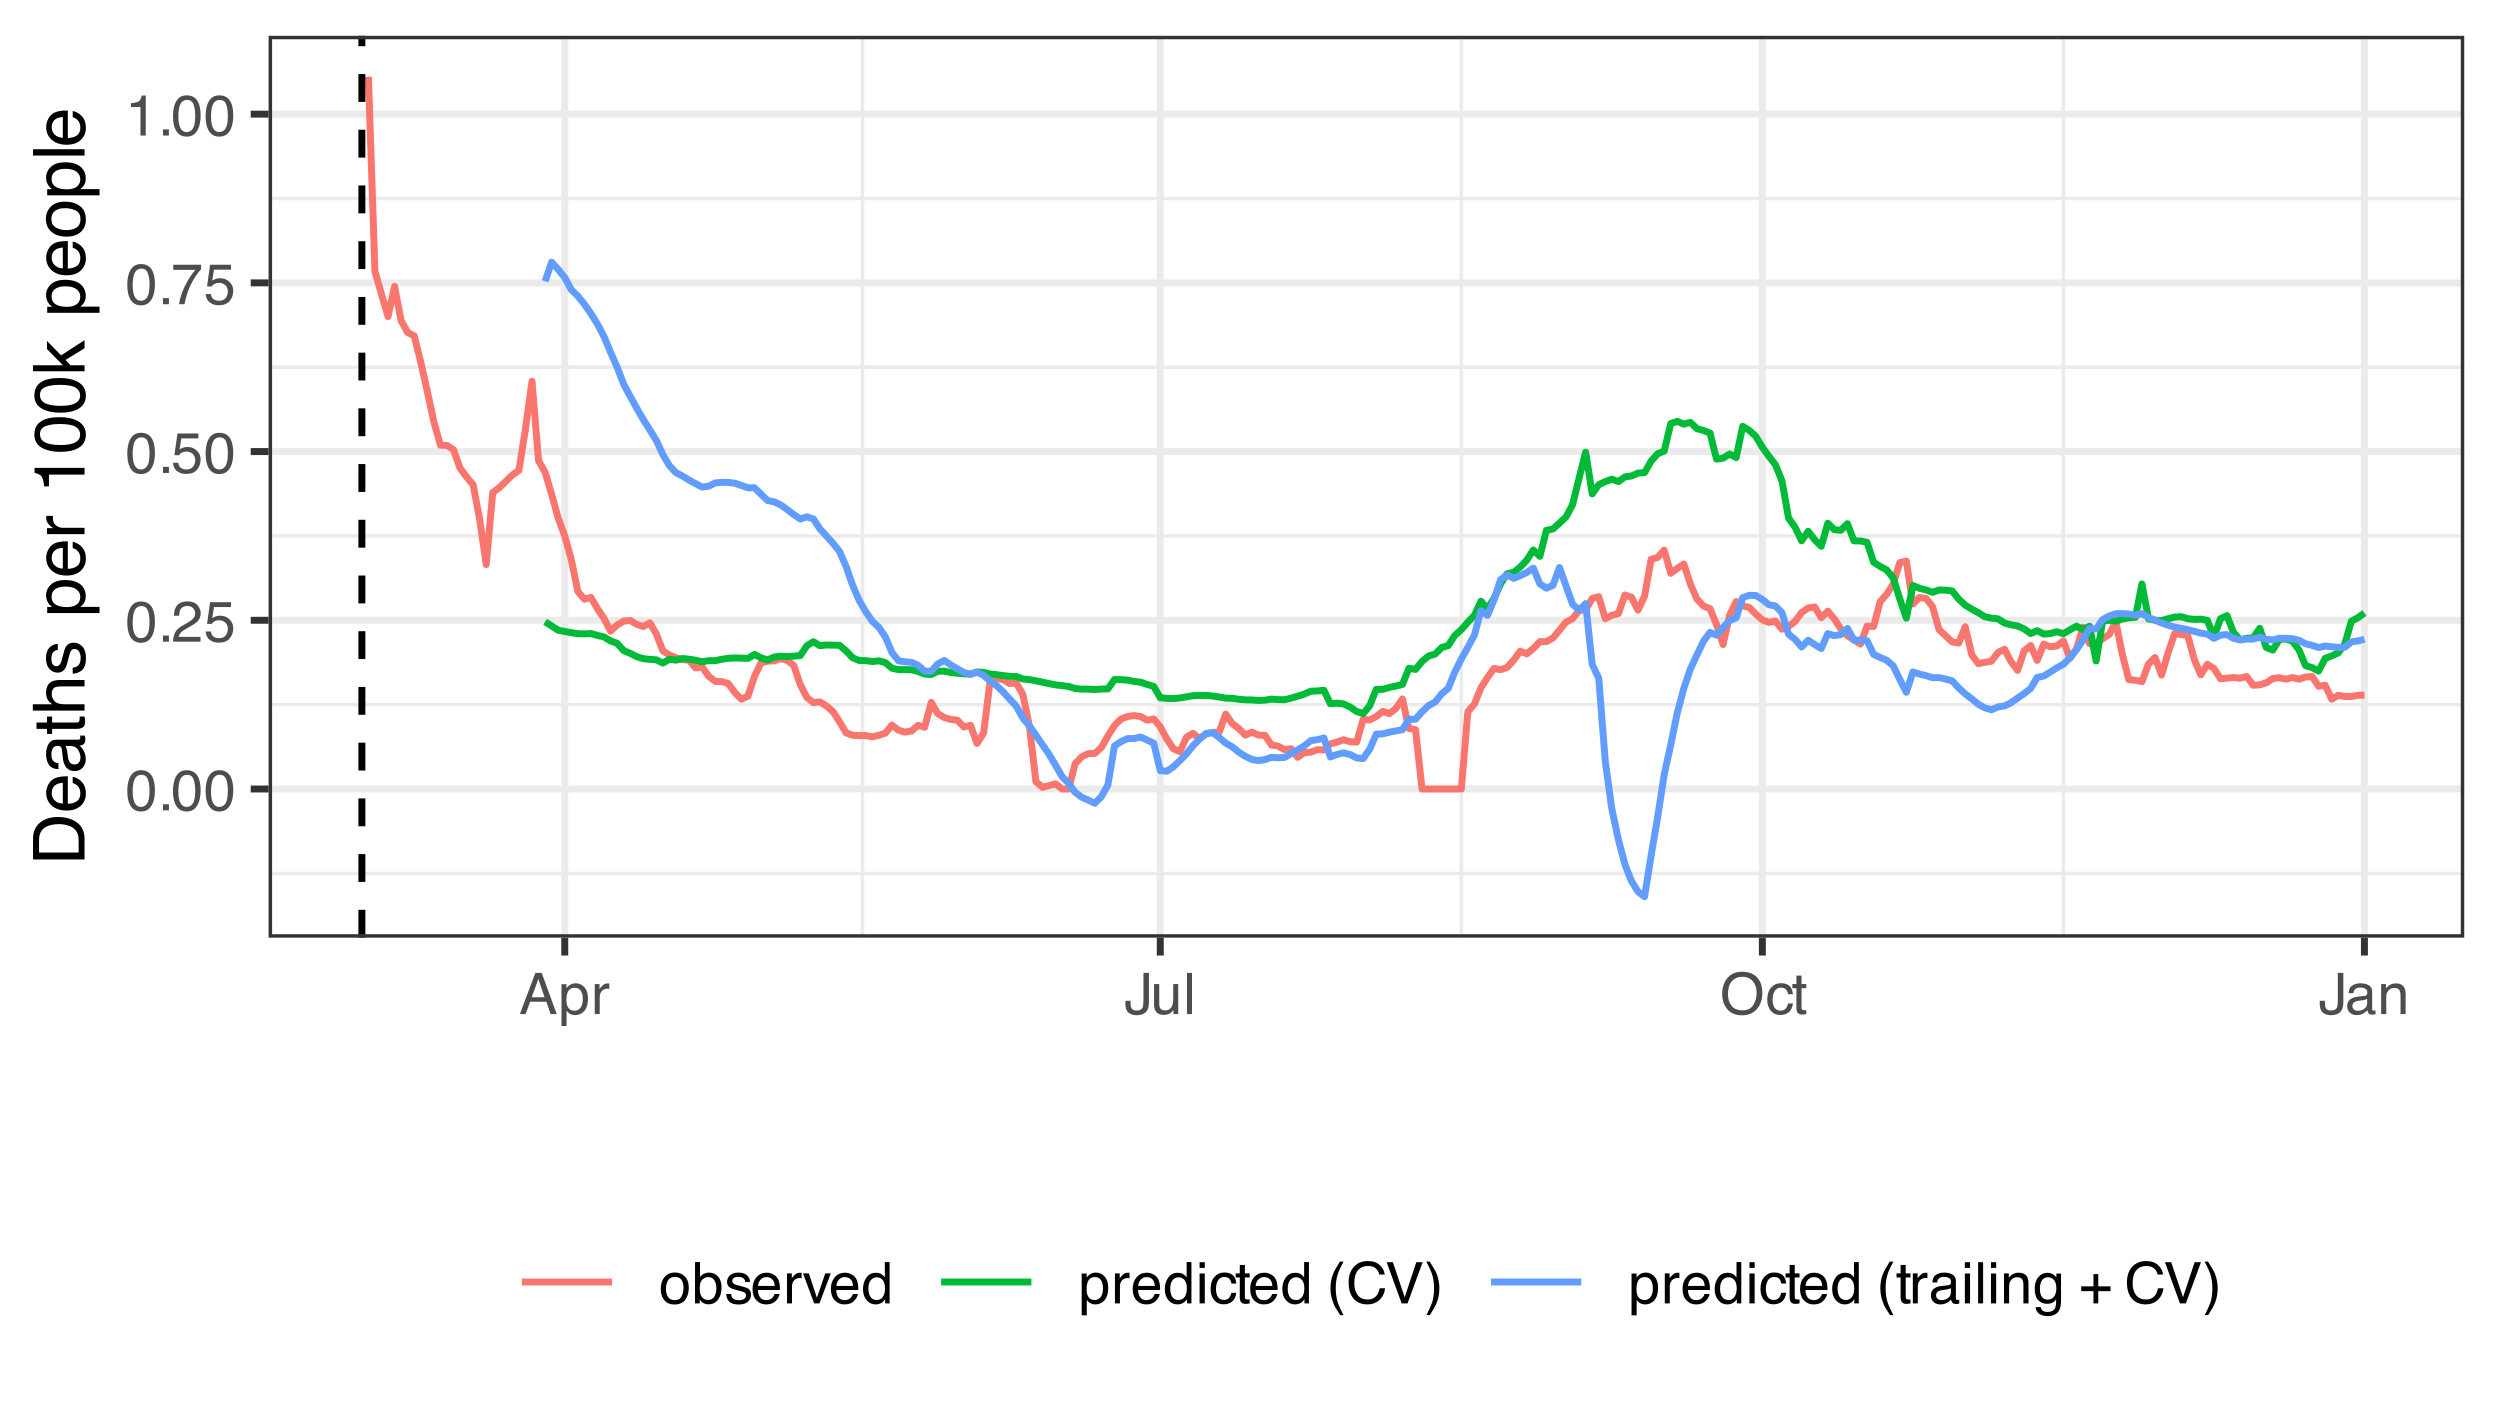 <?xml version="1.0" encoding="UTF-8"?>
<svg xmlns="http://www.w3.org/2000/svg" xmlns:xlink="http://www.w3.org/1999/xlink" width="383" height="216" viewBox="0 0 383 216">
<defs>
<g>
<g id="glyph-0-0">
<path d="M 0.281 0 L 0.281 -6.312 L 5.297 -6.312 L 5.297 0 Z M 4.5 -0.797 L 4.5 -5.516 L 1.078 -5.516 L 1.078 -0.797 Z M 4.5 -0.797 "/>
</g>
<g id="glyph-0-1">
<path d="M 2.375 -6.156 C 3.176 -6.156 3.754 -5.828 4.109 -5.172 C 4.379 -4.66 4.516 -3.961 4.516 -3.078 C 4.516 -2.242 4.391 -1.555 4.141 -1.016 C 3.785 -0.223 3.195 0.172 2.375 0.172 C 1.633 0.172 1.082 -0.148 0.719 -0.797 C 0.426 -1.328 0.281 -2.047 0.281 -2.953 C 0.281 -3.648 0.367 -4.25 0.547 -4.75 C 0.879 -5.688 1.488 -6.156 2.375 -6.156 Z M 2.375 -0.531 C 2.77 -0.531 3.086 -0.707 3.328 -1.062 C 3.566 -1.426 3.688 -2.086 3.688 -3.047 C 3.688 -3.754 3.598 -4.332 3.422 -4.781 C 3.254 -5.227 2.922 -5.453 2.422 -5.453 C 1.973 -5.453 1.641 -5.238 1.422 -4.812 C 1.211 -4.383 1.109 -3.754 1.109 -2.922 C 1.109 -2.297 1.176 -1.789 1.312 -1.406 C 1.52 -0.82 1.875 -0.531 2.375 -0.531 Z M 2.375 -0.531 "/>
</g>
<g id="glyph-0-2">
<path d="M 0.75 -0.938 L 1.656 -0.938 L 1.656 0 L 0.75 0 Z M 0.75 -0.938 "/>
</g>
<g id="glyph-0-3">
<path d="M 0.281 0 C 0.301 -0.531 0.406 -0.988 0.594 -1.375 C 0.789 -1.77 1.164 -2.129 1.719 -2.453 L 2.547 -2.922 C 2.91 -3.141 3.164 -3.328 3.312 -3.484 C 3.551 -3.711 3.672 -3.984 3.672 -4.297 C 3.672 -4.648 3.562 -4.93 3.344 -5.141 C 3.133 -5.359 2.848 -5.469 2.484 -5.469 C 1.961 -5.469 1.598 -5.266 1.391 -4.859 C 1.285 -4.648 1.227 -4.352 1.219 -3.969 L 0.422 -3.969 C 0.43 -4.5 0.531 -4.938 0.719 -5.281 C 1.051 -5.875 1.645 -6.172 2.5 -6.172 C 3.195 -6.172 3.707 -5.977 4.031 -5.594 C 4.363 -5.219 4.531 -4.797 4.531 -4.328 C 4.531 -3.836 4.352 -3.414 4 -3.062 C 3.801 -2.863 3.441 -2.617 2.922 -2.328 L 2.344 -2 C 2.062 -1.844 1.836 -1.695 1.672 -1.562 C 1.391 -1.312 1.211 -1.035 1.141 -0.734 L 4.5 -0.734 L 4.5 0 Z M 0.281 0 "/>
</g>
<g id="glyph-0-4">
<path d="M 1.094 -1.562 C 1.133 -1.125 1.336 -0.82 1.703 -0.656 C 1.879 -0.57 2.094 -0.531 2.344 -0.531 C 2.801 -0.531 3.141 -0.676 3.359 -0.969 C 3.578 -1.258 3.688 -1.582 3.688 -1.938 C 3.688 -2.363 3.555 -2.691 3.297 -2.922 C 3.035 -3.16 2.719 -3.281 2.344 -3.281 C 2.082 -3.281 1.852 -3.227 1.656 -3.125 C 1.469 -3.02 1.305 -2.879 1.172 -2.703 L 0.5 -2.734 L 0.969 -6.047 L 4.172 -6.047 L 4.172 -5.297 L 1.562 -5.297 L 1.297 -3.594 C 1.43 -3.695 1.566 -3.773 1.703 -3.828 C 1.93 -3.93 2.195 -3.984 2.5 -3.984 C 3.062 -3.984 3.535 -3.801 3.922 -3.438 C 4.316 -3.07 4.516 -2.609 4.516 -2.047 C 4.516 -1.461 4.332 -0.945 3.969 -0.5 C 3.613 -0.062 3.047 0.156 2.266 0.156 C 1.754 0.156 1.305 0.016 0.922 -0.266 C 0.547 -0.547 0.332 -0.977 0.281 -1.562 Z M 1.094 -1.562 "/>
</g>
<g id="glyph-0-5">
<path d="M 4.594 -6.047 L 4.594 -5.375 C 4.395 -5.176 4.129 -4.836 3.797 -4.359 C 3.473 -3.891 3.188 -3.379 2.938 -2.828 C 2.688 -2.297 2.5 -1.812 2.375 -1.375 C 2.289 -1.082 2.18 -0.625 2.047 0 L 1.203 0 C 1.391 -1.176 1.816 -2.344 2.484 -3.5 C 2.879 -4.188 3.289 -4.773 3.719 -5.266 L 0.328 -5.266 L 0.328 -6.047 Z M 4.594 -6.047 "/>
</g>
<g id="glyph-0-6">
<path d="M 0.844 -4.359 L 0.844 -4.953 C 1.395 -5.004 1.781 -5.094 2 -5.219 C 2.227 -5.344 2.395 -5.645 2.5 -6.125 L 3.109 -6.125 L 3.109 0 L 2.297 0 L 2.297 -4.359 Z M 0.844 -4.359 "/>
</g>
<g id="glyph-0-7">
<path d="M 3.906 -2.578 L 2.953 -5.375 L 1.938 -2.578 Z M 2.5 -6.312 L 3.469 -6.312 L 5.766 0 L 4.828 0 L 4.188 -1.891 L 1.688 -1.891 L 1 0 L 0.125 0 Z M 2.5 -6.312 "/>
</g>
<g id="glyph-0-8">
<path d="M 2.516 -0.516 C 2.867 -0.516 3.164 -0.664 3.406 -0.969 C 3.645 -1.27 3.766 -1.723 3.766 -2.328 C 3.766 -2.691 3.711 -3.004 3.609 -3.266 C 3.41 -3.773 3.047 -4.031 2.516 -4.031 C 1.973 -4.031 1.602 -3.766 1.406 -3.234 C 1.301 -2.941 1.25 -2.578 1.25 -2.141 C 1.25 -1.785 1.301 -1.484 1.406 -1.234 C 1.602 -0.754 1.973 -0.516 2.516 -0.516 Z M 0.5 -4.578 L 1.266 -4.578 L 1.266 -3.969 C 1.41 -4.176 1.578 -4.336 1.766 -4.453 C 2.023 -4.629 2.332 -4.719 2.688 -4.719 C 3.207 -4.719 3.648 -4.516 4.016 -4.109 C 4.379 -3.711 4.562 -3.145 4.562 -2.406 C 4.562 -1.395 4.297 -0.676 3.766 -0.25 C 3.43 0.02 3.047 0.156 2.609 0.156 C 2.266 0.156 1.973 0.078 1.734 -0.078 C 1.598 -0.16 1.445 -0.305 1.281 -0.516 L 1.281 1.828 L 0.5 1.828 Z M 0.5 -4.578 "/>
</g>
<g id="glyph-0-9">
<path d="M 0.594 -4.594 L 1.328 -4.594 L 1.328 -3.812 C 1.379 -3.957 1.523 -4.141 1.766 -4.359 C 2.004 -4.586 2.273 -4.703 2.578 -4.703 C 2.586 -4.703 2.609 -4.695 2.641 -4.688 C 2.68 -4.688 2.742 -4.688 2.828 -4.688 L 2.828 -3.859 C 2.773 -3.867 2.727 -3.875 2.688 -3.875 C 2.656 -3.883 2.617 -3.891 2.578 -3.891 C 2.18 -3.891 1.879 -3.766 1.672 -3.516 C 1.461 -3.266 1.359 -2.973 1.359 -2.641 L 1.359 0 L 0.594 0 Z M 0.594 -4.594 "/>
</g>
<g id="glyph-0-10">
<path d="M 3.766 -1.875 C 3.766 -1.344 3.688 -0.93 3.531 -0.641 C 3.238 -0.098 2.68 0.172 1.859 0.172 C 1.391 0.172 0.988 0.047 0.656 -0.203 C 0.32 -0.461 0.156 -0.922 0.156 -1.578 L 0.156 -2.031 L 0.953 -2.031 L 0.953 -1.578 C 0.953 -1.234 1.023 -0.973 1.172 -0.797 C 1.328 -0.629 1.57 -0.547 1.906 -0.547 C 2.352 -0.547 2.648 -0.703 2.797 -1.016 C 2.879 -1.211 2.922 -1.578 2.922 -2.109 L 2.922 -6.312 L 3.766 -6.312 Z M 3.766 -1.875 "/>
</g>
<g id="glyph-0-11">
<path d="M 1.344 -4.594 L 1.344 -1.547 C 1.344 -1.305 1.379 -1.113 1.453 -0.969 C 1.586 -0.695 1.844 -0.562 2.219 -0.562 C 2.758 -0.562 3.125 -0.801 3.312 -1.281 C 3.426 -1.539 3.484 -1.895 3.484 -2.344 L 3.484 -4.594 L 4.25 -4.594 L 4.25 0 L 3.516 0 L 3.531 -0.672 C 3.426 -0.504 3.301 -0.359 3.156 -0.234 C 2.863 0.004 2.504 0.125 2.078 0.125 C 1.422 0.125 0.977 -0.094 0.75 -0.531 C 0.613 -0.77 0.547 -1.082 0.547 -1.469 L 0.547 -4.594 Z M 2.406 -4.719 Z M 2.406 -4.719 "/>
</g>
<g id="glyph-0-12">
<path d="M 0.594 -6.312 L 1.359 -6.312 L 1.359 0 L 0.594 0 Z M 0.594 -6.312 "/>
</g>
<g id="glyph-0-13">
<path d="M 3.391 -6.484 C 4.504 -6.484 5.332 -6.125 5.875 -5.406 C 6.289 -4.844 6.5 -4.129 6.5 -3.266 C 6.5 -2.316 6.258 -1.535 5.781 -0.922 C 5.219 -0.18 4.414 0.188 3.375 0.188 C 2.406 0.188 1.645 -0.133 1.094 -0.781 C 0.594 -1.395 0.344 -2.176 0.344 -3.125 C 0.344 -3.977 0.555 -4.707 0.984 -5.312 C 1.523 -6.094 2.328 -6.484 3.391 -6.484 Z M 3.484 -0.578 C 4.234 -0.578 4.773 -0.848 5.109 -1.391 C 5.453 -1.93 5.625 -2.551 5.625 -3.25 C 5.625 -3.988 5.426 -4.582 5.031 -5.031 C 4.645 -5.488 4.113 -5.719 3.438 -5.719 C 2.789 -5.719 2.258 -5.492 1.844 -5.047 C 1.438 -4.598 1.234 -3.938 1.234 -3.062 C 1.234 -2.363 1.41 -1.773 1.766 -1.297 C 2.117 -0.816 2.691 -0.578 3.484 -0.578 Z M 3.422 -6.484 Z M 3.422 -6.484 "/>
</g>
<g id="glyph-0-14">
<path d="M 2.344 -4.734 C 2.863 -4.734 3.285 -4.609 3.609 -4.359 C 3.93 -4.109 4.125 -3.672 4.188 -3.047 L 3.438 -3.047 C 3.395 -3.336 3.289 -3.578 3.125 -3.766 C 2.957 -3.953 2.695 -4.047 2.344 -4.047 C 1.852 -4.047 1.5 -3.801 1.281 -3.312 C 1.145 -3.008 1.078 -2.629 1.078 -2.172 C 1.078 -1.703 1.172 -1.312 1.359 -1 C 1.555 -0.688 1.867 -0.531 2.297 -0.531 C 2.609 -0.531 2.859 -0.625 3.047 -0.812 C 3.234 -1.008 3.363 -1.281 3.438 -1.625 L 4.188 -1.625 C 4.102 -1.02 3.891 -0.57 3.547 -0.281 C 3.203 0 2.766 0.141 2.234 0.141 C 1.629 0.141 1.145 -0.078 0.781 -0.516 C 0.426 -0.961 0.25 -1.516 0.25 -2.172 C 0.25 -2.984 0.445 -3.613 0.844 -4.062 C 1.238 -4.508 1.738 -4.734 2.344 -4.734 Z M 2.219 -4.719 Z M 2.219 -4.719 "/>
</g>
<g id="glyph-0-15">
<path d="M 0.719 -5.891 L 1.5 -5.891 L 1.5 -4.594 L 2.234 -4.594 L 2.234 -3.969 L 1.5 -3.969 L 1.5 -0.969 C 1.5 -0.801 1.555 -0.691 1.672 -0.641 C 1.723 -0.609 1.82 -0.594 1.969 -0.594 C 2 -0.594 2.035 -0.594 2.078 -0.594 C 2.129 -0.594 2.18 -0.598 2.234 -0.609 L 2.234 0 C 2.148 0.02 2.055 0.035 1.953 0.047 C 1.859 0.066 1.758 0.078 1.656 0.078 C 1.289 0.078 1.039 -0.016 0.906 -0.203 C 0.781 -0.391 0.719 -0.629 0.719 -0.922 L 0.719 -3.969 L 0.094 -3.969 L 0.094 -4.594 L 0.719 -4.594 Z M 0.719 -5.891 "/>
</g>
<g id="glyph-0-16">
<path d="M 1.156 -1.219 C 1.156 -1 1.238 -0.82 1.406 -0.688 C 1.57 -0.562 1.766 -0.5 1.984 -0.5 C 2.254 -0.5 2.52 -0.562 2.781 -0.688 C 3.207 -0.895 3.422 -1.238 3.422 -1.719 L 3.422 -2.344 C 3.328 -2.281 3.203 -2.227 3.047 -2.188 C 2.898 -2.145 2.754 -2.117 2.609 -2.109 L 2.141 -2.047 C 1.867 -2.004 1.66 -1.945 1.516 -1.875 C 1.273 -1.738 1.156 -1.52 1.156 -1.219 Z M 3.031 -2.781 C 3.207 -2.812 3.328 -2.891 3.391 -3.016 C 3.422 -3.078 3.438 -3.176 3.438 -3.312 C 3.438 -3.57 3.344 -3.758 3.156 -3.875 C 2.969 -4 2.703 -4.062 2.359 -4.062 C 1.953 -4.062 1.664 -3.953 1.5 -3.734 C 1.406 -3.609 1.344 -3.43 1.312 -3.203 L 0.594 -3.203 C 0.602 -3.766 0.785 -4.156 1.141 -4.375 C 1.492 -4.602 1.906 -4.719 2.375 -4.719 C 2.914 -4.719 3.352 -4.613 3.688 -4.406 C 4.02 -4.195 4.188 -3.875 4.188 -3.438 L 4.188 -0.797 C 4.188 -0.711 4.203 -0.645 4.234 -0.594 C 4.273 -0.551 4.348 -0.531 4.453 -0.531 C 4.484 -0.531 4.52 -0.531 4.562 -0.531 C 4.602 -0.531 4.648 -0.535 4.703 -0.547 L 4.703 0.016 C 4.578 0.055 4.484 0.078 4.422 0.078 C 4.359 0.086 4.273 0.094 4.172 0.094 C 3.898 0.094 3.707 0 3.594 -0.188 C 3.531 -0.281 3.484 -0.422 3.453 -0.609 C 3.297 -0.398 3.07 -0.219 2.781 -0.062 C 2.488 0.082 2.16 0.156 1.797 0.156 C 1.367 0.156 1.02 0.023 0.75 -0.234 C 0.488 -0.492 0.359 -0.816 0.359 -1.203 C 0.359 -1.629 0.488 -1.957 0.75 -2.188 C 1.02 -2.426 1.367 -2.578 1.797 -2.641 Z M 2.391 -4.719 Z M 2.391 -4.719 "/>
</g>
<g id="glyph-0-17">
<path d="M 0.562 -4.594 L 1.297 -4.594 L 1.297 -3.953 C 1.516 -4.211 1.742 -4.398 1.984 -4.516 C 2.234 -4.641 2.508 -4.703 2.812 -4.703 C 3.457 -4.703 3.895 -4.473 4.125 -4.016 C 4.25 -3.766 4.312 -3.41 4.312 -2.953 L 4.312 0 L 3.531 0 L 3.531 -2.906 C 3.531 -3.176 3.488 -3.398 3.406 -3.578 C 3.27 -3.859 3.02 -4 2.656 -4 C 2.477 -4 2.328 -3.984 2.203 -3.953 C 1.992 -3.891 1.812 -3.766 1.656 -3.578 C 1.52 -3.422 1.43 -3.258 1.391 -3.094 C 1.359 -2.938 1.344 -2.707 1.344 -2.406 L 1.344 0 L 0.562 0 Z M 2.391 -4.719 Z M 2.391 -4.719 "/>
</g>
<g id="glyph-0-18">
<path d="M 2.391 -0.5 C 2.898 -0.5 3.25 -0.691 3.438 -1.078 C 3.633 -1.461 3.734 -1.895 3.734 -2.375 C 3.734 -2.801 3.664 -3.148 3.531 -3.422 C 3.312 -3.848 2.938 -4.062 2.406 -4.062 C 1.926 -4.062 1.578 -3.879 1.359 -3.516 C 1.148 -3.16 1.047 -2.727 1.047 -2.219 C 1.047 -1.727 1.148 -1.316 1.359 -0.984 C 1.578 -0.66 1.922 -0.5 2.391 -0.5 Z M 2.422 -4.734 C 3.016 -4.734 3.516 -4.535 3.922 -4.141 C 4.336 -3.742 4.547 -3.16 4.547 -2.391 C 4.547 -1.648 4.363 -1.035 4 -0.547 C 3.633 -0.066 3.07 0.172 2.312 0.172 C 1.688 0.172 1.188 -0.039 0.812 -0.469 C 0.438 -0.895 0.25 -1.473 0.25 -2.203 C 0.25 -2.973 0.445 -3.586 0.844 -4.047 C 1.238 -4.504 1.766 -4.734 2.422 -4.734 Z M 2.391 -4.719 Z M 2.391 -4.719 "/>
</g>
<g id="glyph-0-19">
<path d="M 0.5 -6.328 L 1.266 -6.328 L 1.266 -4.047 C 1.43 -4.266 1.629 -4.43 1.859 -4.547 C 2.098 -4.66 2.352 -4.719 2.625 -4.719 C 3.195 -4.719 3.66 -4.52 4.016 -4.125 C 4.379 -3.738 4.562 -3.16 4.562 -2.391 C 4.562 -1.66 4.383 -1.055 4.031 -0.578 C 3.676 -0.098 3.188 0.141 2.562 0.141 C 2.219 0.141 1.922 0.055 1.672 -0.109 C 1.535 -0.203 1.383 -0.363 1.219 -0.594 L 1.219 0 L 0.5 0 Z M 2.516 -0.531 C 2.93 -0.531 3.242 -0.695 3.453 -1.031 C 3.66 -1.363 3.766 -1.801 3.766 -2.344 C 3.766 -2.832 3.66 -3.234 3.453 -3.547 C 3.242 -3.867 2.938 -4.031 2.531 -4.031 C 2.188 -4.031 1.879 -3.898 1.609 -3.641 C 1.348 -3.379 1.219 -2.945 1.219 -2.344 C 1.219 -1.914 1.27 -1.566 1.375 -1.297 C 1.582 -0.785 1.961 -0.531 2.516 -0.531 Z M 2.516 -0.531 "/>
</g>
<g id="glyph-0-20">
<path d="M 1.031 -1.438 C 1.051 -1.188 1.113 -0.988 1.219 -0.844 C 1.414 -0.602 1.754 -0.484 2.234 -0.484 C 2.516 -0.484 2.766 -0.539 2.984 -0.656 C 3.203 -0.781 3.312 -0.973 3.312 -1.234 C 3.312 -1.43 3.223 -1.582 3.047 -1.688 C 2.941 -1.75 2.723 -1.82 2.391 -1.906 L 1.781 -2.062 C 1.383 -2.164 1.094 -2.273 0.906 -2.391 C 0.57 -2.598 0.406 -2.891 0.406 -3.266 C 0.406 -3.691 0.562 -4.039 0.875 -4.312 C 1.195 -4.582 1.617 -4.719 2.141 -4.719 C 2.836 -4.719 3.336 -4.516 3.641 -4.109 C 3.836 -3.848 3.93 -3.57 3.922 -3.281 L 3.203 -3.281 C 3.18 -3.457 3.117 -3.613 3.016 -3.75 C 2.836 -3.957 2.531 -4.062 2.094 -4.062 C 1.801 -4.062 1.578 -4.004 1.422 -3.891 C 1.273 -3.773 1.203 -3.629 1.203 -3.453 C 1.203 -3.254 1.301 -3.094 1.5 -2.969 C 1.613 -2.895 1.781 -2.832 2 -2.781 L 2.516 -2.656 C 3.066 -2.52 3.438 -2.391 3.625 -2.266 C 3.926 -2.066 4.078 -1.754 4.078 -1.328 C 4.078 -0.922 3.922 -0.566 3.609 -0.266 C 3.305 0.023 2.832 0.172 2.188 0.172 C 1.508 0.172 1.023 0.02 0.734 -0.281 C 0.453 -0.594 0.301 -0.977 0.281 -1.438 Z M 2.172 -4.719 Z M 2.172 -4.719 "/>
</g>
<g id="glyph-0-21">
<path d="M 2.484 -4.703 C 2.805 -4.703 3.117 -4.625 3.422 -4.469 C 3.734 -4.32 3.969 -4.125 4.125 -3.875 C 4.281 -3.645 4.383 -3.375 4.438 -3.062 C 4.488 -2.852 4.516 -2.516 4.516 -2.047 L 1.141 -2.047 C 1.148 -1.586 1.258 -1.211 1.469 -0.922 C 1.676 -0.641 1.992 -0.5 2.422 -0.5 C 2.828 -0.5 3.148 -0.633 3.391 -0.906 C 3.523 -1.062 3.625 -1.238 3.688 -1.438 L 4.453 -1.438 C 4.43 -1.27 4.363 -1.082 4.25 -0.875 C 4.133 -0.664 4.004 -0.5 3.859 -0.375 C 3.629 -0.145 3.344 0.008 3 0.094 C 2.812 0.133 2.598 0.156 2.359 0.156 C 1.785 0.156 1.301 -0.051 0.906 -0.469 C 0.508 -0.883 0.312 -1.469 0.312 -2.219 C 0.312 -2.945 0.508 -3.539 0.906 -4 C 1.312 -4.469 1.836 -4.703 2.484 -4.703 Z M 3.719 -2.672 C 3.688 -3.004 3.613 -3.27 3.5 -3.469 C 3.281 -3.844 2.926 -4.031 2.438 -4.031 C 2.082 -4.031 1.785 -3.898 1.547 -3.641 C 1.305 -3.391 1.176 -3.066 1.156 -2.672 Z M 2.406 -4.719 Z M 2.406 -4.719 "/>
</g>
<g id="glyph-0-22">
<path d="M 0.938 -4.594 L 2.172 -0.859 L 3.453 -4.594 L 4.297 -4.594 L 2.562 0 L 1.75 0 L 0.047 -4.594 Z M 0.938 -4.594 "/>
</g>
<g id="glyph-0-23">
<path d="M 1.062 -2.25 C 1.062 -1.75 1.164 -1.332 1.375 -1 C 1.582 -0.676 1.914 -0.516 2.375 -0.516 C 2.727 -0.516 3.02 -0.664 3.25 -0.969 C 3.488 -1.281 3.609 -1.723 3.609 -2.297 C 3.609 -2.879 3.488 -3.305 3.25 -3.578 C 3.008 -3.859 2.711 -4 2.359 -4 C 1.973 -4 1.66 -3.848 1.422 -3.547 C 1.18 -3.254 1.062 -2.82 1.062 -2.25 Z M 2.219 -4.688 C 2.57 -4.688 2.867 -4.609 3.109 -4.453 C 3.242 -4.367 3.398 -4.219 3.578 -4 L 3.578 -6.328 L 4.312 -6.328 L 4.312 0 L 3.625 0 L 3.625 -0.641 C 3.438 -0.359 3.219 -0.156 2.969 -0.031 C 2.727 0.094 2.453 0.156 2.141 0.156 C 1.617 0.156 1.172 -0.055 0.797 -0.484 C 0.422 -0.91 0.234 -1.484 0.234 -2.203 C 0.234 -2.867 0.406 -3.445 0.75 -3.938 C 1.094 -4.438 1.582 -4.688 2.219 -4.688 Z M 2.219 -4.688 "/>
</g>
<g id="glyph-0-24">
<path d="M 0.562 -4.578 L 1.359 -4.578 L 1.359 0 L 0.562 0 Z M 0.562 -6.312 L 1.359 -6.312 L 1.359 -5.438 L 0.562 -5.438 Z M 0.562 -6.312 "/>
</g>
<g id="glyph-0-25">
</g>
<g id="glyph-0-26">
<path d="M 2.609 -6.406 C 2.148 -5.539 1.859 -4.898 1.734 -4.484 C 1.523 -3.859 1.422 -3.133 1.422 -2.312 C 1.422 -1.477 1.535 -0.719 1.766 -0.031 C 1.91 0.383 2.191 0.992 2.609 1.797 L 2.094 1.797 C 1.676 1.141 1.414 0.723 1.312 0.547 C 1.219 0.367 1.113 0.125 1 -0.188 C 0.832 -0.613 0.719 -1.066 0.656 -1.547 C 0.625 -1.797 0.609 -2.035 0.609 -2.266 C 0.609 -3.109 0.742 -3.859 1.016 -4.516 C 1.18 -4.941 1.531 -5.57 2.062 -6.406 Z M 2.609 -6.406 "/>
</g>
<g id="glyph-0-27">
<path d="M 3.328 -6.484 C 4.129 -6.484 4.75 -6.27 5.188 -5.844 C 5.625 -5.426 5.867 -4.953 5.922 -4.422 L 5.094 -4.422 C 5 -4.828 4.812 -5.145 4.531 -5.375 C 4.25 -5.613 3.852 -5.734 3.344 -5.734 C 2.719 -5.734 2.211 -5.516 1.828 -5.078 C 1.453 -4.641 1.266 -3.973 1.266 -3.078 C 1.266 -2.336 1.438 -1.738 1.781 -1.281 C 2.125 -0.82 2.633 -0.594 3.312 -0.594 C 3.945 -0.594 4.43 -0.832 4.766 -1.312 C 4.93 -1.57 5.062 -1.906 5.156 -2.312 L 5.984 -2.312 C 5.91 -1.656 5.664 -1.102 5.25 -0.656 C 4.75 -0.113 4.07 0.156 3.219 0.156 C 2.488 0.156 1.875 -0.062 1.375 -0.5 C 0.719 -1.094 0.391 -2 0.391 -3.219 C 0.391 -4.156 0.633 -4.922 1.125 -5.516 C 1.656 -6.16 2.391 -6.484 3.328 -6.484 Z M 3.156 -6.484 Z M 3.156 -6.484 "/>
</g>
<g id="glyph-0-28">
<path d="M 1.172 -6.312 L 2.984 -0.938 L 4.766 -6.312 L 5.734 -6.312 L 3.422 0 L 2.516 0 L 0.219 -6.312 Z M 1.172 -6.312 "/>
</g>
<g id="glyph-0-29">
<path d="M 0.312 1.797 C 0.758 0.91 1.051 0.266 1.188 -0.141 C 1.383 -0.754 1.484 -1.477 1.484 -2.312 C 1.484 -3.133 1.367 -3.891 1.141 -4.578 C 0.992 -5.004 0.711 -5.613 0.297 -6.406 L 0.812 -6.406 C 1.25 -5.707 1.516 -5.273 1.609 -5.109 C 1.703 -4.941 1.805 -4.711 1.922 -4.422 C 2.055 -4.066 2.148 -3.711 2.203 -3.359 C 2.266 -3.016 2.297 -2.68 2.297 -2.359 C 2.297 -1.516 2.16 -0.758 1.891 -0.094 C 1.723 0.332 1.375 0.961 0.844 1.797 Z M 0.312 1.797 "/>
</g>
<g id="glyph-0-30">
<path d="M 2.188 -4.688 C 2.551 -4.688 2.867 -4.598 3.141 -4.422 C 3.285 -4.316 3.43 -4.172 3.578 -3.984 L 3.578 -4.562 L 4.297 -4.562 L 4.297 -0.375 C 4.297 0.207 4.207 0.672 4.031 1.016 C 3.719 1.641 3.113 1.953 2.219 1.953 C 1.727 1.953 1.312 1.836 0.969 1.609 C 0.633 1.391 0.445 1.047 0.406 0.578 L 1.188 0.578 C 1.227 0.773 1.301 0.93 1.406 1.047 C 1.582 1.223 1.859 1.312 2.234 1.312 C 2.828 1.312 3.219 1.098 3.406 0.672 C 3.508 0.43 3.555 -0.004 3.547 -0.641 C 3.391 -0.398 3.203 -0.223 2.984 -0.109 C 2.773 0.004 2.488 0.062 2.125 0.062 C 1.633 0.062 1.203 -0.113 0.828 -0.469 C 0.453 -0.82 0.266 -1.41 0.266 -2.234 C 0.266 -3.004 0.453 -3.602 0.828 -4.031 C 1.203 -4.469 1.656 -4.688 2.188 -4.688 Z M 3.578 -2.312 C 3.578 -2.883 3.457 -3.305 3.219 -3.578 C 2.988 -3.859 2.691 -4 2.328 -4 C 1.785 -4 1.414 -3.742 1.219 -3.234 C 1.113 -2.961 1.062 -2.609 1.062 -2.172 C 1.062 -1.648 1.164 -1.254 1.375 -0.984 C 1.582 -0.711 1.863 -0.578 2.219 -0.578 C 2.77 -0.578 3.16 -0.828 3.391 -1.328 C 3.516 -1.609 3.578 -1.938 3.578 -2.312 Z M 2.281 -4.719 Z M 2.281 -4.719 "/>
</g>
<g id="glyph-0-31">
<path d="M 0.391 -1.875 L 0.391 -2.609 L 2.266 -2.609 L 2.266 -4.484 L 3 -4.484 L 3 -2.609 L 4.875 -2.609 L 4.875 -1.875 L 3 -1.875 L 3 0 L 2.266 0 L 2.266 -1.875 Z M 0.391 -1.875 "/>
</g>
<g id="glyph-1-0">
<path d="M 0 -0.359 L -7.891 -0.359 L -7.891 -6.625 L 0 -6.625 Z M -0.984 -5.625 L -6.906 -5.625 L -6.906 -1.344 L -0.984 -1.344 Z M -0.984 -5.625 "/>
</g>
<g id="glyph-1-1">
<path d="M -0.906 -3.875 C -0.906 -4.227 -0.945 -4.523 -1.031 -4.766 C -1.164 -5.172 -1.43 -5.508 -1.828 -5.781 C -2.148 -5.988 -2.562 -6.141 -3.062 -6.234 C -3.352 -6.285 -3.629 -6.312 -3.891 -6.312 C -4.859 -6.312 -5.613 -6.117 -6.156 -5.734 C -6.695 -5.348 -6.969 -4.723 -6.969 -3.859 L -6.969 -1.953 L -0.906 -1.953 Z M -7.891 -0.891 L -7.891 -4.078 C -7.891 -5.16 -7.504 -6.004 -6.734 -6.609 C -6.035 -7.141 -5.145 -7.406 -4.062 -7.406 C -3.227 -7.406 -2.473 -7.25 -1.797 -6.938 C -0.598 -6.383 0 -5.43 0 -4.078 L 0 -0.891 Z M -7.891 -0.891 "/>
</g>
<g id="glyph-1-2">
<path d="M -5.875 -3.109 C -5.875 -3.516 -5.781 -3.906 -5.594 -4.281 C -5.406 -4.664 -5.156 -4.961 -4.844 -5.172 C -4.562 -5.359 -4.223 -5.484 -3.828 -5.547 C -3.566 -5.609 -3.145 -5.641 -2.562 -5.641 L -2.562 -1.422 C -1.977 -1.441 -1.508 -1.578 -1.156 -1.828 C -0.812 -2.086 -0.641 -2.488 -0.641 -3.031 C -0.641 -3.539 -0.805 -3.945 -1.141 -4.25 C -1.328 -4.414 -1.551 -4.535 -1.812 -4.609 L -1.812 -5.562 C -1.594 -5.531 -1.352 -5.441 -1.094 -5.297 C -0.832 -5.16 -0.625 -5.004 -0.469 -4.828 C -0.176 -4.535 0.02 -4.176 0.125 -3.75 C 0.176 -3.508 0.203 -3.242 0.203 -2.953 C 0.203 -2.234 -0.055 -1.625 -0.578 -1.125 C -1.098 -0.633 -1.828 -0.391 -2.766 -0.391 C -3.691 -0.391 -4.441 -0.641 -5.016 -1.141 C -5.586 -1.641 -5.875 -2.297 -5.875 -3.109 Z M -3.328 -4.641 C -3.754 -4.609 -4.094 -4.52 -4.344 -4.375 C -4.801 -4.102 -5.031 -3.66 -5.031 -3.047 C -5.031 -2.598 -4.867 -2.223 -4.547 -1.922 C -4.234 -1.629 -3.828 -1.473 -3.328 -1.453 Z M -5.891 -3.016 Z M -5.891 -3.016 "/>
</g>
<g id="glyph-1-3">
<path d="M -1.531 -1.453 C -1.25 -1.453 -1.023 -1.551 -0.859 -1.75 C -0.703 -1.957 -0.625 -2.203 -0.625 -2.484 C -0.625 -2.816 -0.703 -3.145 -0.859 -3.469 C -1.117 -4.008 -1.551 -4.281 -2.156 -4.281 L -2.922 -4.281 C -2.848 -4.156 -2.785 -4 -2.734 -3.812 C -2.691 -3.633 -2.656 -3.453 -2.625 -3.266 L -2.562 -2.688 C -2.508 -2.332 -2.438 -2.066 -2.344 -1.891 C -2.164 -1.598 -1.895 -1.453 -1.531 -1.453 Z M -3.484 -3.797 C -3.516 -4.016 -3.609 -4.16 -3.766 -4.234 C -3.848 -4.273 -3.973 -4.297 -4.141 -4.297 C -4.461 -4.297 -4.695 -4.176 -4.844 -3.938 C -5 -3.707 -5.078 -3.375 -5.078 -2.938 C -5.078 -2.438 -4.941 -2.082 -4.672 -1.875 C -4.516 -1.75 -4.289 -1.672 -4 -1.641 L -4 -0.734 C -4.707 -0.754 -5.195 -0.984 -5.469 -1.422 C -5.75 -1.867 -5.891 -2.383 -5.891 -2.969 C -5.891 -3.645 -5.758 -4.191 -5.5 -4.609 C -5.25 -5.035 -4.848 -5.25 -4.297 -5.25 L -0.984 -5.25 C -0.891 -5.25 -0.812 -5.266 -0.75 -5.297 C -0.688 -5.336 -0.656 -5.426 -0.656 -5.562 C -0.656 -5.602 -0.656 -5.648 -0.656 -5.703 C -0.664 -5.766 -0.676 -5.82 -0.688 -5.875 L 0.031 -5.875 C 0.07 -5.727 0.098 -5.613 0.109 -5.531 C 0.117 -5.457 0.125 -5.352 0.125 -5.219 C 0.125 -4.883 0.004 -4.641 -0.234 -4.484 C -0.359 -4.41 -0.535 -4.359 -0.766 -4.328 C -0.504 -4.129 -0.281 -3.844 -0.094 -3.469 C 0.094 -3.102 0.188 -2.695 0.188 -2.25 C 0.188 -1.719 0.023 -1.281 -0.297 -0.938 C -0.617 -0.602 -1.023 -0.438 -1.516 -0.438 C -2.047 -0.438 -2.457 -0.602 -2.75 -0.938 C -3.039 -1.27 -3.223 -1.707 -3.297 -2.25 Z M -5.891 -2.984 Z M -5.891 -2.984 "/>
</g>
<g id="glyph-1-4">
<path d="M -7.359 -0.906 L -7.359 -1.875 L -5.75 -1.875 L -5.75 -2.797 L -4.969 -2.797 L -4.969 -1.875 L -1.203 -1.875 C -1.004 -1.875 -0.875 -1.941 -0.812 -2.078 C -0.77 -2.16 -0.75 -2.285 -0.75 -2.453 C -0.75 -2.504 -0.75 -2.555 -0.75 -2.609 C -0.75 -2.66 -0.754 -2.723 -0.766 -2.797 L 0 -2.797 C 0.031 -2.68 0.051 -2.562 0.062 -2.438 C 0.082 -2.32 0.094 -2.195 0.094 -2.062 C 0.094 -1.613 -0.02 -1.305 -0.25 -1.141 C -0.488 -0.984 -0.789 -0.906 -1.156 -0.906 L -4.969 -0.906 L -4.969 -0.125 L -5.75 -0.125 L -5.75 -0.906 Z M -7.359 -0.906 "/>
</g>
<g id="glyph-1-5">
<path d="M -7.922 -0.703 L -7.922 -1.672 L -4.969 -1.672 C -5.258 -1.898 -5.469 -2.109 -5.594 -2.297 C -5.789 -2.609 -5.891 -2.992 -5.891 -3.453 C -5.891 -4.285 -5.598 -4.852 -5.016 -5.156 C -4.691 -5.312 -4.25 -5.391 -3.688 -5.391 L 0 -5.391 L 0 -4.406 L -3.625 -4.406 C -4.051 -4.406 -4.363 -4.352 -4.562 -4.25 C -4.875 -4.07 -5.031 -3.738 -5.031 -3.25 C -5.031 -2.852 -4.891 -2.488 -4.609 -2.156 C -4.336 -1.832 -3.816 -1.672 -3.047 -1.672 L 0 -1.672 L 0 -0.703 Z M -7.922 -0.703 "/>
</g>
<g id="glyph-1-6">
<path d="M -1.812 -1.281 C -1.488 -1.312 -1.238 -1.395 -1.062 -1.531 C -0.75 -1.77 -0.594 -2.191 -0.594 -2.797 C -0.594 -3.148 -0.672 -3.461 -0.828 -3.734 C -0.984 -4.004 -1.223 -4.141 -1.547 -4.141 C -1.797 -4.141 -1.984 -4.031 -2.109 -3.812 C -2.191 -3.676 -2.285 -3.398 -2.391 -2.984 L -2.578 -2.219 C -2.703 -1.727 -2.836 -1.367 -2.984 -1.141 C -3.254 -0.723 -3.617 -0.516 -4.078 -0.516 C -4.617 -0.516 -5.055 -0.707 -5.391 -1.094 C -5.734 -1.488 -5.906 -2.02 -5.906 -2.688 C -5.906 -3.551 -5.648 -4.176 -5.141 -4.562 C -4.816 -4.801 -4.469 -4.914 -4.094 -4.906 L -4.094 -4 C -4.312 -3.977 -4.508 -3.898 -4.688 -3.766 C -4.945 -3.547 -5.078 -3.16 -5.078 -2.609 C -5.078 -2.242 -5.004 -1.969 -4.859 -1.781 C -4.723 -1.594 -4.539 -1.5 -4.312 -1.5 C -4.062 -1.5 -3.863 -1.625 -3.719 -1.875 C -3.625 -2.008 -3.539 -2.219 -3.469 -2.5 L -3.312 -3.141 C -3.145 -3.836 -2.984 -4.301 -2.828 -4.531 C -2.578 -4.914 -2.191 -5.109 -1.672 -5.109 C -1.148 -5.109 -0.703 -4.91 -0.328 -4.516 C 0.035 -4.129 0.219 -3.539 0.219 -2.75 C 0.219 -1.895 0.023 -1.285 -0.359 -0.922 C -0.754 -0.566 -1.238 -0.379 -1.812 -0.359 Z M -5.891 -2.719 Z M -5.891 -2.719 "/>
</g>
<g id="glyph-1-7">
</g>
<g id="glyph-1-8">
<path d="M -0.656 -3.141 C -0.656 -3.586 -0.844 -3.957 -1.219 -4.25 C -1.594 -4.551 -2.156 -4.703 -2.906 -4.703 C -3.363 -4.703 -3.758 -4.641 -4.094 -4.516 C -4.727 -4.266 -5.047 -3.805 -5.047 -3.141 C -5.047 -2.461 -4.711 -2.004 -4.047 -1.766 C -3.68 -1.629 -3.223 -1.562 -2.672 -1.562 C -2.234 -1.562 -1.859 -1.629 -1.547 -1.766 C -0.953 -2.016 -0.656 -2.473 -0.656 -3.141 Z M -5.719 -0.641 L -5.719 -1.578 L -4.969 -1.578 C -5.227 -1.766 -5.426 -1.973 -5.562 -2.203 C -5.781 -2.535 -5.891 -2.922 -5.891 -3.359 C -5.891 -4.004 -5.641 -4.555 -5.141 -5.016 C -4.641 -5.473 -3.926 -5.703 -3 -5.703 C -1.75 -5.703 -0.852 -5.375 -0.312 -4.719 C 0.02 -4.301 0.188 -3.816 0.188 -3.266 C 0.188 -2.828 0.094 -2.461 -0.094 -2.172 C -0.195 -2.004 -0.379 -1.812 -0.641 -1.594 L 2.297 -1.594 L 2.297 -0.641 Z M -5.719 -0.641 "/>
</g>
<g id="glyph-1-9">
<path d="M -5.75 -0.734 L -5.75 -1.656 L -4.766 -1.656 C -4.953 -1.727 -5.18 -1.91 -5.453 -2.203 C -5.734 -2.492 -5.875 -2.832 -5.875 -3.219 C -5.875 -3.238 -5.875 -3.27 -5.875 -3.312 C -5.875 -3.352 -5.867 -3.426 -5.859 -3.531 L -4.828 -3.531 C -4.836 -3.477 -4.844 -3.426 -4.844 -3.375 C -4.852 -3.32 -4.859 -3.27 -4.859 -3.219 C -4.859 -2.727 -4.703 -2.352 -4.391 -2.094 C -4.078 -1.832 -3.719 -1.703 -3.312 -1.703 L 0 -1.703 L 0 -0.734 Z M -5.75 -0.734 "/>
</g>
<g id="glyph-1-10">
<path d="M -5.453 -1.047 L -6.188 -1.047 C -6.258 -1.742 -6.375 -2.227 -6.531 -2.5 C -6.688 -2.781 -7.062 -2.988 -7.656 -3.125 L -7.656 -3.891 L 0 -3.891 L 0 -2.859 L -5.453 -2.859 Z M -5.453 -1.047 "/>
</g>
<g id="glyph-1-11">
<path d="M -7.688 -2.969 C -7.688 -3.969 -7.281 -4.691 -6.469 -5.141 C -5.832 -5.484 -4.961 -5.656 -3.859 -5.656 C -2.805 -5.656 -1.941 -5.5 -1.266 -5.188 C -0.285 -4.727 0.203 -3.988 0.203 -2.969 C 0.203 -2.039 -0.195 -1.352 -1 -0.906 C -1.664 -0.531 -2.562 -0.344 -3.688 -0.344 C -4.562 -0.344 -5.312 -0.457 -5.938 -0.688 C -7.102 -1.102 -7.688 -1.863 -7.688 -2.969 Z M -0.672 -2.969 C -0.672 -3.469 -0.891 -3.863 -1.328 -4.156 C -1.773 -4.457 -2.602 -4.609 -3.812 -4.609 C -4.688 -4.609 -5.406 -4.5 -5.969 -4.281 C -6.539 -4.07 -6.828 -3.656 -6.828 -3.031 C -6.828 -2.469 -6.555 -2.051 -6.016 -1.781 C -5.484 -1.52 -4.695 -1.391 -3.656 -1.391 C -2.863 -1.391 -2.234 -1.473 -1.766 -1.641 C -1.035 -1.898 -0.672 -2.344 -0.672 -2.969 Z M -0.672 -2.969 "/>
</g>
<g id="glyph-1-12">
<path d="M -7.891 -0.688 L -7.891 -1.609 L -3.312 -1.609 L -5.75 -4.094 L -5.75 -5.328 L -3.594 -3.125 L 0 -5.453 L 0 -4.219 L -2.906 -2.422 L -2.156 -1.609 L 0 -1.609 L 0 -0.688 Z M -7.891 -0.688 "/>
</g>
<g id="glyph-1-13">
<path d="M -0.625 -2.984 C -0.625 -3.629 -0.863 -4.07 -1.344 -4.312 C -1.832 -4.551 -2.375 -4.672 -2.969 -4.672 C -3.508 -4.672 -3.945 -4.582 -4.281 -4.406 C -4.812 -4.133 -5.078 -3.664 -5.078 -3 C -5.078 -2.406 -4.848 -1.973 -4.391 -1.703 C -3.941 -1.441 -3.398 -1.312 -2.766 -1.312 C -2.148 -1.312 -1.641 -1.441 -1.234 -1.703 C -0.828 -1.973 -0.625 -2.398 -0.625 -2.984 Z M -5.922 -3.031 C -5.922 -3.77 -5.672 -4.395 -5.172 -4.906 C -4.68 -5.414 -3.957 -5.672 -3 -5.672 C -2.07 -5.672 -1.305 -5.445 -0.703 -5 C -0.098 -4.551 0.203 -3.852 0.203 -2.906 C 0.203 -2.113 -0.062 -1.484 -0.594 -1.016 C -1.125 -0.547 -1.844 -0.312 -2.75 -0.312 C -3.719 -0.312 -4.488 -0.555 -5.062 -1.047 C -5.633 -1.535 -5.922 -2.195 -5.922 -3.031 Z M -5.891 -3 Z M -5.891 -3 "/>
</g>
<g id="glyph-1-14">
<path d="M -7.891 -0.734 L -7.891 -1.703 L 0 -1.703 L 0 -0.734 Z M -7.891 -0.734 "/>
</g>
</g>
<clipPath id="clip-0">
<path clip-rule="nonzero" d="M 41.152 5.48 L 377.523 5.48 L 377.523 143.652 L 41.152 143.652 Z M 41.152 5.48 "/>
</clipPath>
<clipPath id="clip-1">
<path clip-rule="nonzero" d="M 41.152 133 L 377.523 133 L 377.523 135 L 41.152 135 Z M 41.152 133 "/>
</clipPath>
<clipPath id="clip-2">
<path clip-rule="nonzero" d="M 41.152 107 L 377.523 107 L 377.523 109 L 41.152 109 Z M 41.152 107 "/>
</clipPath>
<clipPath id="clip-3">
<path clip-rule="nonzero" d="M 41.152 81 L 377.523 81 L 377.523 83 L 41.152 83 Z M 41.152 81 "/>
</clipPath>
<clipPath id="clip-4">
<path clip-rule="nonzero" d="M 41.152 55 L 377.523 55 L 377.523 57 L 41.152 57 Z M 41.152 55 "/>
</clipPath>
<clipPath id="clip-5">
<path clip-rule="nonzero" d="M 41.152 30 L 377.523 30 L 377.523 31 L 41.152 31 Z M 41.152 30 "/>
</clipPath>
<clipPath id="clip-6">
<path clip-rule="nonzero" d="M 41.152 5.48 L 42 5.48 L 42 143.652 L 41.152 143.652 Z M 41.152 5.48 "/>
</clipPath>
<clipPath id="clip-7">
<path clip-rule="nonzero" d="M 131 5.48 L 133 5.48 L 133 143.652 L 131 143.652 Z M 131 5.48 "/>
</clipPath>
<clipPath id="clip-8">
<path clip-rule="nonzero" d="M 223 5.48 L 225 5.48 L 225 143.652 L 223 143.652 Z M 223 5.48 "/>
</clipPath>
<clipPath id="clip-9">
<path clip-rule="nonzero" d="M 315 5.48 L 317 5.48 L 317 143.652 L 315 143.652 Z M 315 5.48 "/>
</clipPath>
<clipPath id="clip-10">
<path clip-rule="nonzero" d="M 41.152 120 L 377.523 120 L 377.523 122 L 41.152 122 Z M 41.152 120 "/>
</clipPath>
<clipPath id="clip-11">
<path clip-rule="nonzero" d="M 41.152 94 L 377.523 94 L 377.523 96 L 41.152 96 Z M 41.152 94 "/>
</clipPath>
<clipPath id="clip-12">
<path clip-rule="nonzero" d="M 41.152 68 L 377.523 68 L 377.523 70 L 41.152 70 Z M 41.152 68 "/>
</clipPath>
<clipPath id="clip-13">
<path clip-rule="nonzero" d="M 41.152 42 L 377.523 42 L 377.523 44 L 41.152 44 Z M 41.152 42 "/>
</clipPath>
<clipPath id="clip-14">
<path clip-rule="nonzero" d="M 41.152 16 L 377.523 16 L 377.523 19 L 41.152 19 Z M 41.152 16 "/>
</clipPath>
<clipPath id="clip-15">
<path clip-rule="nonzero" d="M 85 5.48 L 88 5.48 L 88 143.652 L 85 143.652 Z M 85 5.48 "/>
</clipPath>
<clipPath id="clip-16">
<path clip-rule="nonzero" d="M 177 5.48 L 179 5.48 L 179 143.652 L 177 143.652 Z M 177 5.48 "/>
</clipPath>
<clipPath id="clip-17">
<path clip-rule="nonzero" d="M 269 5.48 L 271 5.48 L 271 143.652 L 269 143.652 Z M 269 5.48 "/>
</clipPath>
<clipPath id="clip-18">
<path clip-rule="nonzero" d="M 361 5.48 L 363 5.48 L 363 143.652 L 361 143.652 Z M 361 5.48 "/>
</clipPath>
<clipPath id="clip-19">
<path clip-rule="nonzero" d="M 54 5.48 L 56 5.48 L 56 143.652 L 54 143.652 Z M 54 5.48 "/>
</clipPath>
<clipPath id="clip-20">
<path clip-rule="nonzero" d="M 41.152 5.48 L 377.523 5.48 L 377.523 143.652 L 41.152 143.652 Z M 41.152 5.48 "/>
</clipPath>
</defs>
<rect x="-38.3" y="-21.6" width="459.6" height="259.2" fill="rgb(100%, 100%, 100%)" fill-opacity="1"/>
<rect x="-38.3" y="-21.6" width="459.6" height="259.2" fill="rgb(100%, 100%, 100%)" fill-opacity="1"/>
<path fill="none" stroke-width="1.067" stroke-linecap="round" stroke-linejoin="round" stroke="rgb(100%, 100%, 100%)" stroke-opacity="1" stroke-miterlimit="10" d="M 0 216 L 383 216 L 383 0 L 0 0 Z M 0 216 "/>
<g clip-path="url(#clip-0)">
<path fill-rule="nonzero" fill="rgb(100%, 100%, 100%)" fill-opacity="1" d="M 41.152 143.652 L 377.523 143.652 L 377.523 5.48 L 41.152 5.48 Z M 41.152 143.652 "/>
</g>
<g clip-path="url(#clip-1)">
<path fill="none" stroke-width="0.533" stroke-linecap="butt" stroke-linejoin="round" stroke="rgb(92.157%, 92.157%, 92.157%)" stroke-opacity="1" stroke-miterlimit="10" d="M 41.152 133.801 L 377.52 133.801 "/>
</g>
<g clip-path="url(#clip-2)">
<path fill="none" stroke-width="0.533" stroke-linecap="butt" stroke-linejoin="round" stroke="rgb(92.157%, 92.157%, 92.157%)" stroke-opacity="1" stroke-miterlimit="10" d="M 41.152 107.953 L 377.52 107.953 "/>
</g>
<g clip-path="url(#clip-3)">
<path fill="none" stroke-width="0.533" stroke-linecap="butt" stroke-linejoin="round" stroke="rgb(92.157%, 92.157%, 92.157%)" stroke-opacity="1" stroke-miterlimit="10" d="M 41.152 82.105 L 377.52 82.105 "/>
</g>
<g clip-path="url(#clip-4)">
<path fill="none" stroke-width="0.533" stroke-linecap="butt" stroke-linejoin="round" stroke="rgb(92.157%, 92.157%, 92.157%)" stroke-opacity="1" stroke-miterlimit="10" d="M 41.152 56.258 L 377.52 56.258 "/>
</g>
<g clip-path="url(#clip-5)">
<path fill="none" stroke-width="0.533" stroke-linecap="butt" stroke-linejoin="round" stroke="rgb(92.157%, 92.157%, 92.157%)" stroke-opacity="1" stroke-miterlimit="10" d="M 41.152 30.41 L 377.52 30.41 "/>
</g>
<g clip-path="url(#clip-6)">
<path fill="none" stroke-width="0.533" stroke-linecap="butt" stroke-linejoin="round" stroke="rgb(92.157%, 92.157%, 92.157%)" stroke-opacity="1" stroke-miterlimit="10" d="M 41.402 143.652 L 41.402 5.48 "/>
</g>
<g clip-path="url(#clip-7)">
<path fill="none" stroke-width="0.533" stroke-linecap="butt" stroke-linejoin="round" stroke="rgb(92.157%, 92.157%, 92.157%)" stroke-opacity="1" stroke-miterlimit="10" d="M 132.137 143.652 L 132.137 5.48 "/>
</g>
<g clip-path="url(#clip-8)">
<path fill="none" stroke-width="0.533" stroke-linecap="butt" stroke-linejoin="round" stroke="rgb(92.157%, 92.157%, 92.157%)" stroke-opacity="1" stroke-miterlimit="10" d="M 223.875 143.652 L 223.875 5.48 "/>
</g>
<g clip-path="url(#clip-9)">
<path fill="none" stroke-width="0.533" stroke-linecap="butt" stroke-linejoin="round" stroke="rgb(92.157%, 92.157%, 92.157%)" stroke-opacity="1" stroke-miterlimit="10" d="M 316.113 143.652 L 316.113 5.48 "/>
</g>
<g clip-path="url(#clip-10)">
<path fill="none" stroke-width="1.067" stroke-linecap="butt" stroke-linejoin="round" stroke="rgb(92.157%, 92.157%, 92.157%)" stroke-opacity="1" stroke-miterlimit="10" d="M 41.152 120.875 L 377.52 120.875 "/>
</g>
<g clip-path="url(#clip-11)">
<path fill="none" stroke-width="1.067" stroke-linecap="butt" stroke-linejoin="round" stroke="rgb(92.157%, 92.157%, 92.157%)" stroke-opacity="1" stroke-miterlimit="10" d="M 41.152 95.027 L 377.52 95.027 "/>
</g>
<g clip-path="url(#clip-12)">
<path fill="none" stroke-width="1.067" stroke-linecap="butt" stroke-linejoin="round" stroke="rgb(92.157%, 92.157%, 92.157%)" stroke-opacity="1" stroke-miterlimit="10" d="M 41.152 69.18 L 377.52 69.18 "/>
</g>
<g clip-path="url(#clip-13)">
<path fill="none" stroke-width="1.067" stroke-linecap="butt" stroke-linejoin="round" stroke="rgb(92.157%, 92.157%, 92.157%)" stroke-opacity="1" stroke-miterlimit="10" d="M 41.152 43.332 L 377.52 43.332 "/>
</g>
<g clip-path="url(#clip-14)">
<path fill="none" stroke-width="1.067" stroke-linecap="butt" stroke-linejoin="round" stroke="rgb(92.157%, 92.157%, 92.157%)" stroke-opacity="1" stroke-miterlimit="10" d="M 41.152 17.484 L 377.52 17.484 "/>
</g>
<g clip-path="url(#clip-15)">
<path fill="none" stroke-width="1.067" stroke-linecap="butt" stroke-linejoin="round" stroke="rgb(92.157%, 92.157%, 92.157%)" stroke-opacity="1" stroke-miterlimit="10" d="M 86.52 143.652 L 86.52 5.48 "/>
</g>
<g clip-path="url(#clip-16)">
<path fill="none" stroke-width="1.067" stroke-linecap="butt" stroke-linejoin="round" stroke="rgb(92.157%, 92.157%, 92.157%)" stroke-opacity="1" stroke-miterlimit="10" d="M 177.754 143.652 L 177.754 5.48 "/>
</g>
<g clip-path="url(#clip-17)">
<path fill="none" stroke-width="1.067" stroke-linecap="butt" stroke-linejoin="round" stroke="rgb(92.157%, 92.157%, 92.157%)" stroke-opacity="1" stroke-miterlimit="10" d="M 269.992 143.652 L 269.992 5.48 "/>
</g>
<g clip-path="url(#clip-18)">
<path fill="none" stroke-width="1.067" stroke-linecap="butt" stroke-linejoin="round" stroke="rgb(92.157%, 92.157%, 92.157%)" stroke-opacity="1" stroke-miterlimit="10" d="M 362.23 143.652 L 362.23 5.48 "/>
</g>
<path fill="none" stroke-width="1.067" stroke-linecap="butt" stroke-linejoin="round" stroke="rgb(97.255%, 46.275%, 42.745%)" stroke-opacity="1" stroke-miterlimit="10" d="M 56.441 11.762 L 57.441 41.59 L 58.445 45.066 L 59.449 48.504 L 60.449 43.871 L 61.453 49.141 L 62.457 50.934 L 63.457 51.457 L 64.461 55.496 L 65.465 59.945 L 66.465 64.617 L 67.469 68.207 L 68.473 68.242 L 69.473 68.879 L 70.477 71.719 L 71.48 73.066 L 72.48 74.262 L 73.484 79.57 L 74.488 86.484 L 75.488 75.457 L 76.492 74.711 L 77.496 73.738 L 78.496 72.766 L 79.5 72.055 L 80.504 65.699 L 81.504 58.41 L 82.508 70.598 L 83.512 72.355 L 84.512 75.719 L 85.516 79.383 L 86.52 82.109 L 87.52 85.738 L 88.523 90.598 L 89.527 91.793 L 90.527 91.531 L 91.531 93.25 L 92.535 94.746 L 93.535 96.691 L 94.539 95.754 L 95.543 95.156 L 96.543 95.043 L 97.547 95.645 L 98.551 95.98 L 99.551 95.418 L 100.555 97.137 L 101.559 99.719 L 102.559 100.352 L 103.562 100.766 L 104.566 101.062 L 105.566 101.137 L 106.57 102.336 L 107.574 102.184 L 108.574 103.605 L 109.578 104.391 L 110.582 104.426 L 111.582 104.727 L 112.586 106.109 L 113.59 107.117 L 114.59 106.633 L 115.594 103.605 L 116.598 101.551 L 117.598 101.289 L 118.602 101.25 L 119.605 100.914 L 120.605 101.176 L 121.609 101.961 L 122.613 104.914 L 123.613 106.855 L 124.617 107.641 L 125.617 107.531 L 126.621 108.164 L 127.625 109.027 L 128.625 110.594 L 129.629 112.277 L 130.633 112.652 L 131.633 112.688 L 132.637 112.688 L 133.641 112.875 L 134.641 112.652 L 135.645 112.316 L 136.648 111.082 L 137.648 111.867 L 138.652 112.164 L 139.656 111.98 L 140.656 111.117 L 141.66 111.418 L 142.664 107.605 L 143.664 109.324 L 144.668 109.922 L 145.672 110.223 L 146.672 110.332 L 147.676 111.379 L 148.68 111.117 L 149.68 113.887 L 150.684 112.316 L 151.688 104.352 L 152.688 103.941 L 153.691 104.129 L 154.695 104.727 L 155.695 104.613 L 156.699 106.41 L 157.703 111.195 L 158.703 119.754 L 159.707 120.613 L 160.711 120.352 L 161.711 120.09 L 162.715 120.875 L 163.719 120.875 L 164.719 116.988 L 165.723 115.941 L 166.727 115.453 L 167.727 115.418 L 168.73 114.52 L 169.734 112.727 L 170.734 111.156 L 171.738 110.148 L 172.742 109.773 L 173.742 109.625 L 174.746 109.773 L 175.75 110.332 L 176.75 110.148 L 177.754 111.344 L 178.758 113.211 L 179.758 114.707 L 180.762 115.156 L 181.766 112.949 L 182.766 112.352 L 183.77 113.137 L 184.773 112.465 L 185.773 112.203 L 186.777 112.164 L 187.781 109.398 L 188.781 110.855 L 189.785 111.605 L 190.789 112.613 L 191.789 112.164 L 192.793 112.613 L 193.797 112.652 L 194.797 114.148 L 195.801 114.297 L 196.805 114.855 L 197.805 114.707 L 198.809 116.016 L 199.812 115.305 L 200.812 115.23 L 201.816 114.855 L 202.82 114.895 L 203.82 113.961 L 204.824 113.699 L 205.828 113.324 L 206.828 113.625 L 207.832 113.699 L 208.836 110.223 L 209.836 110.297 L 210.84 109.773 L 211.844 108.988 L 212.844 109.324 L 213.848 108.539 L 214.852 107.082 L 215.852 111.605 L 216.855 111.793 L 217.859 120.875 L 223.875 120.875 L 224.875 109.027 L 225.879 107.867 L 226.883 105.363 L 227.883 103.793 L 228.887 102.41 L 229.891 102.598 L 230.891 102.258 L 231.895 101.137 L 232.898 99.754 L 233.898 100.168 L 234.902 99.344 L 235.906 98.297 L 236.906 98.297 L 237.91 97.738 L 238.91 96.539 L 239.914 95.305 L 240.918 94.785 L 241.918 93.551 L 242.922 93.477 L 243.926 91.68 L 244.926 91.418 L 245.93 94.785 L 246.934 94.262 L 247.934 94 L 248.938 91.156 L 249.941 91.492 L 250.941 93.477 L 251.945 91.344 L 252.949 85.699 L 253.949 85.402 L 254.953 84.277 L 255.957 87.832 L 256.957 87.082 L 257.961 86.41 L 258.965 89.477 L 259.965 91.754 L 260.969 92.84 L 261.973 93.25 L 262.973 95.68 L 263.977 98.746 L 264.98 94.223 L 265.98 92.168 L 266.984 92.801 L 267.988 93.062 L 268.988 94.074 L 269.992 94.969 L 270.996 95.344 L 271.996 95.156 L 273 96.391 L 274.004 95.98 L 275.004 95.195 L 276.008 93.848 L 277.012 93.137 L 278.012 92.988 L 279.016 94.633 L 280.02 93.625 L 281.02 94.82 L 282.023 96.352 L 283.027 97.398 L 284.027 98.035 L 285.031 98.672 L 286.035 95.906 L 287.035 95.98 L 288.039 92.168 L 289.043 91.047 L 290.043 89.477 L 291.047 86.188 L 292.051 85.961 L 293.051 92.539 L 294.055 91.531 L 295.059 91.68 L 296.059 92.914 L 297.062 96.465 L 298.066 97.398 L 299.066 98.336 L 300.07 98.52 L 301.074 96.016 L 302.074 100.316 L 303.078 101.66 L 304.082 101.473 L 305.082 101.289 L 306.086 99.98 L 307.09 99.457 L 308.09 101.363 L 309.094 102.707 L 310.098 99.719 L 311.098 98.895 L 312.102 101.176 L 313.105 98.672 L 314.105 99.082 L 315.109 98.969 L 316.113 98.184 L 317.113 100.84 L 318.117 99.418 L 319.121 96.09 L 320.121 98.598 L 321.125 98.559 L 322.129 97.848 L 323.129 97.215 L 324.133 95.23 L 325.137 100.242 L 326.137 104.129 L 327.141 104.203 L 328.145 104.426 L 329.145 101.734 L 330.148 100.727 L 331.152 103.418 L 332.152 100.016 L 333.156 97.062 L 334.16 97.215 L 335.16 97.363 L 336.164 101.062 L 337.168 103.383 L 338.168 101.773 L 339.172 102.41 L 340.176 103.98 L 341.176 103.902 L 342.18 103.793 L 343.184 103.902 L 344.184 103.641 L 345.188 104.988 L 346.191 104.914 L 347.191 104.613 L 348.195 103.941 L 349.199 103.828 L 350.199 104.055 L 351.203 103.793 L 352.207 104.055 L 353.207 103.719 L 354.211 103.641 L 355.211 105.137 L 356.215 104.988 L 357.219 107.117 L 358.219 106.52 L 359.223 106.707 L 360.227 106.707 L 361.227 106.52 L 362.23 106.484 "/>
<path fill="none" stroke-width="1.067" stroke-linecap="butt" stroke-linejoin="round" stroke="rgb(0%, 72.941%, 21.961%)" stroke-opacity="1" stroke-miterlimit="10" d="M 83.512 95.254 L 84.512 95.898 L 85.516 96.551 L 86.52 96.742 L 87.52 96.926 L 88.523 97.082 L 89.527 97.109 L 90.527 97.059 L 91.531 97.348 L 92.535 97.578 L 93.535 98.195 L 94.539 98.547 L 95.543 99.668 L 96.543 100.086 L 97.547 100.605 L 98.551 100.914 L 99.551 101.012 L 100.555 101.09 L 101.559 101.582 L 102.559 100.996 L 103.562 101.141 L 104.566 100.887 L 105.566 100.988 L 106.57 101.156 L 107.574 101.383 L 108.574 101.215 L 109.578 101.215 L 110.582 101 L 111.582 100.852 L 112.586 100.797 L 113.59 100.828 L 114.59 100.867 L 115.594 100.254 L 116.598 100.785 L 117.598 101.105 L 118.602 100.66 L 119.605 100.535 L 120.605 100.59 L 121.609 100.531 L 122.613 100.418 L 123.613 98.93 L 124.617 98.309 L 125.617 98.926 L 126.621 98.809 L 127.625 98.836 L 128.625 98.863 L 129.629 99.73 L 130.633 100.781 L 131.633 101.188 L 132.637 101.211 L 133.641 101.344 L 134.641 101.238 L 135.645 101.512 L 136.648 102.375 L 137.648 102.586 L 138.652 102.586 L 139.656 102.609 L 140.656 102.863 L 141.66 103.27 L 142.664 103.332 L 143.664 102.84 L 144.668 102.816 L 145.672 103.031 L 146.672 103.141 L 147.676 103.223 L 148.68 103.277 L 149.68 102.938 L 150.684 103.008 L 151.688 103.258 L 152.688 103.359 L 153.691 103.504 L 154.695 103.617 L 155.695 103.641 L 156.699 104.012 L 157.703 104.109 L 158.703 104.301 L 159.707 104.508 L 160.711 104.727 L 161.711 104.926 L 162.715 105.043 L 163.719 105.168 L 164.719 105.477 L 165.723 105.574 L 166.727 105.582 L 167.727 105.645 L 168.73 105.559 L 169.734 105.543 L 170.734 104.113 L 171.738 104.125 L 172.742 104.188 L 173.742 104.395 L 174.746 104.52 L 175.75 104.863 L 176.75 105.152 L 177.754 106.898 L 178.758 106.988 L 179.758 107.023 L 180.762 106.926 L 181.766 106.762 L 182.766 106.574 L 183.77 106.555 L 184.773 106.543 L 185.773 106.629 L 186.777 106.777 L 187.781 106.961 L 188.781 106.98 L 189.785 107.129 L 190.789 107.215 L 191.789 107.234 L 192.793 107.312 L 193.797 107.27 L 194.797 107.102 L 195.801 107.18 L 196.805 107.199 L 197.805 106.953 L 198.809 106.656 L 199.812 106.332 L 200.812 105.891 L 201.816 105.859 L 202.82 105.746 L 203.82 107.812 L 204.824 107.727 L 205.828 107.848 L 206.828 108.305 L 207.832 108.996 L 208.836 109.309 L 209.836 108.125 L 210.84 105.617 L 211.844 105.605 L 212.844 105.316 L 213.848 105.102 L 214.852 104.855 L 215.852 102.371 L 216.855 102.559 L 217.859 101.332 L 218.859 100.504 L 219.863 100.207 L 220.867 99.199 L 221.867 98.902 L 222.871 97.359 L 223.875 96.461 L 224.875 95.309 L 225.879 94.277 L 226.883 92.109 L 227.883 93.27 L 228.887 91.668 L 229.891 89.453 L 230.891 87.895 L 231.895 87.68 L 232.898 86.875 L 233.898 85.816 L 234.902 84.262 L 235.906 85.23 L 236.906 81.258 L 237.91 81.035 L 238.91 80.137 L 239.914 79.203 L 240.918 77.305 L 241.918 73.273 L 242.922 69.281 L 243.926 75.66 L 244.926 74.258 L 245.93 73.781 L 246.934 73.41 L 247.934 73.785 L 248.938 73.062 L 249.941 72.918 L 250.941 72.48 L 251.945 72.402 L 252.949 70.648 L 253.949 69.523 L 254.953 69.098 L 255.957 64.902 L 256.957 64.551 L 257.961 64.98 L 258.965 64.707 L 259.965 65.664 L 260.969 65.953 L 261.973 66.34 L 262.973 70.336 L 263.977 70.191 L 264.98 69.547 L 265.98 70.098 L 266.984 65.312 L 267.988 65.938 L 268.988 66.84 L 269.992 68.527 L 270.996 69.906 L 271.996 71.195 L 273 73.676 L 274.004 79.371 L 275.004 80.77 L 276.008 82.855 L 277.012 81.398 L 278.012 82.691 L 279.016 83.691 L 280.02 80.16 L 281.02 81.145 L 282.023 81.242 L 283.027 80.227 L 284.027 82.855 L 285.031 82.879 L 286.035 83.082 L 287.035 86.133 L 288.039 86.777 L 289.043 87.312 L 290.043 88.551 L 291.047 91.754 L 292.051 94.703 L 293.051 89.695 L 294.055 90.125 L 295.059 90.375 L 296.059 90.742 L 297.062 90.383 L 298.066 90.402 L 299.066 90.531 L 300.07 91.773 L 301.074 92.711 L 302.074 93.32 L 303.078 93.867 L 304.082 94.484 L 305.082 94.699 L 306.086 94.805 L 307.09 95.441 L 308.09 95.719 L 309.094 95.891 L 310.098 96.352 L 311.098 97.059 L 312.102 96.617 L 313.105 97.141 L 314.105 97.059 L 315.109 96.777 L 316.113 97.082 L 317.113 96.488 L 318.117 95.93 L 319.121 96.461 L 320.121 95.941 L 321.125 101.258 L 322.129 95.148 L 323.129 95.027 L 324.133 95.164 L 325.137 94.836 L 326.137 94.645 L 327.141 94.566 L 328.145 89.465 L 329.145 94.809 L 330.148 95.02 L 331.152 95.07 L 332.152 94.789 L 333.156 94.535 L 334.16 94.473 L 335.16 94.781 L 336.164 94.895 L 337.168 94.852 L 338.168 95.039 L 339.172 97.594 L 340.176 94.785 L 341.176 94.316 L 342.18 96.887 L 343.184 98.031 L 344.184 97.781 L 345.188 97.711 L 346.191 96.254 L 347.191 99.191 L 348.195 99.586 L 349.199 97.957 L 350.199 97.887 L 351.203 98.227 L 352.207 99.566 L 353.207 101.973 L 354.211 102.281 L 355.211 102.805 L 356.215 100.867 L 357.219 100.492 L 358.219 100.023 L 359.223 98.672 L 360.227 95.168 L 361.227 94.637 L 362.23 93.914 "/>
<path fill="none" stroke-width="1.067" stroke-linecap="butt" stroke-linejoin="round" stroke="rgb(38.039%, 61.176%, 100%)" stroke-opacity="1" stroke-miterlimit="10" d="M 83.512 43.094 L 84.512 40.172 L 85.516 41.285 L 86.52 42.535 L 87.52 44.387 L 88.523 45.344 L 89.527 46.613 L 90.527 48.027 L 91.531 49.652 L 92.535 51.562 L 93.535 53.965 L 94.539 56.242 L 95.543 58.84 L 96.543 60.723 L 97.547 62.539 L 98.551 64.277 L 99.551 65.875 L 100.555 67.48 L 101.559 69.652 L 102.559 71.34 L 103.562 72.418 L 104.566 72.934 L 105.566 73.555 L 106.57 74.094 L 107.574 74.617 L 108.574 74.48 L 109.578 73.98 L 110.582 73.895 L 111.582 73.898 L 112.586 74.031 L 113.59 74.375 L 114.59 74.73 L 115.594 74.727 L 116.598 75.723 L 117.598 76.676 L 118.602 76.883 L 119.605 77.352 L 120.605 78.07 L 121.609 78.832 L 122.613 79.52 L 123.613 79.172 L 124.617 79.508 L 125.617 81.031 L 126.621 82.121 L 127.625 83.254 L 128.625 84.5 L 129.629 86.809 L 130.633 89.688 L 131.633 92.004 L 132.637 93.711 L 133.641 95.18 L 134.641 96.102 L 135.645 97.594 L 136.648 99.965 L 137.648 101.238 L 138.652 101.391 L 139.656 101.477 L 140.656 101.926 L 141.66 102.816 L 142.664 102.84 L 143.664 101.715 L 144.668 101.18 L 145.672 101.879 L 146.672 102.469 L 147.676 103.027 L 148.68 103.293 L 149.68 102.977 L 150.684 103.453 L 151.688 104.336 L 152.688 105.051 L 153.691 105.996 L 154.695 107.113 L 155.695 108.18 L 156.699 110 L 157.703 111.207 L 158.703 112.621 L 159.707 114.105 L 160.711 115.543 L 161.711 117.23 L 162.715 118.98 L 163.719 120.016 L 164.719 121.375 L 165.723 122.141 L 166.727 122.578 L 167.727 123.051 L 168.73 122.043 L 169.734 120.242 L 170.734 114.297 L 171.738 113.613 L 172.742 113.152 L 173.742 113.141 L 174.746 112.914 L 175.75 113.371 L 176.75 113.859 L 177.754 118.066 L 178.758 118.148 L 179.758 117.484 L 180.762 116.531 L 181.766 115.488 L 182.766 114.25 L 183.77 113.238 L 184.773 112.363 L 185.773 112.215 L 186.777 112.988 L 187.781 113.84 L 188.781 114.418 L 189.785 115.234 L 190.789 115.875 L 191.789 116.348 L 192.793 116.52 L 193.797 116.371 L 194.797 116.012 L 195.801 116.094 L 196.805 116.039 L 197.805 115.453 L 198.809 114.887 L 199.812 114.262 L 200.812 113.469 L 201.816 113.32 L 202.82 113.055 L 203.82 115.973 L 204.824 115.578 L 205.828 115.344 L 206.828 115.59 L 207.832 116.113 L 208.836 116.211 L 209.836 114.773 L 210.84 112.473 L 211.844 112.43 L 212.844 112.164 L 213.848 111.98 L 214.852 111.789 L 215.852 110.184 L 216.855 110.188 L 217.859 109.047 L 218.859 108.094 L 219.863 107.551 L 220.867 106.281 L 221.867 105.457 L 222.871 102.969 L 223.875 100.957 L 224.875 99.16 L 225.879 97.289 L 226.883 93.562 L 227.883 94.277 L 228.887 91.898 L 229.891 88.801 L 230.891 88.066 L 231.895 88.609 L 232.898 88.18 L 233.898 87.707 L 234.902 87.035 L 235.906 89.441 L 236.906 90.109 L 237.91 89.672 L 238.91 86.941 L 239.914 89.777 L 240.918 92.559 L 241.918 93.473 L 242.922 92.473 L 243.926 101.785 L 244.926 103.895 L 245.93 116.66 L 246.934 123.945 L 247.934 128.594 L 248.938 132.43 L 249.941 134.977 L 250.941 136.613 L 251.945 137.371 L 252.949 131.094 L 253.949 125.223 L 254.953 118.664 L 255.957 114.113 L 256.957 109.227 L 257.961 105.453 L 258.965 102.5 L 259.965 100.34 L 260.969 98.254 L 261.973 96.887 L 262.973 97.305 L 263.977 96.094 L 264.98 95.066 L 265.98 94.656 L 266.984 91.547 L 267.988 91.207 L 268.988 91.227 L 269.992 91.84 L 270.996 92.648 L 271.996 92.84 L 273 93.867 L 274.004 97.164 L 275.004 97.949 L 276.008 99.121 L 277.012 98.082 L 278.012 98.742 L 279.016 99.355 L 280.02 97.066 L 281.02 97.387 L 282.023 97.207 L 283.027 96.277 L 284.027 98.051 L 285.031 98.059 L 286.035 98.16 L 287.035 100.242 L 288.039 100.734 L 289.043 101.152 L 290.043 102.008 L 291.047 104.09 L 292.051 106.055 L 293.051 102.945 L 294.055 103.262 L 295.059 103.496 L 296.059 103.824 L 297.062 103.809 L 298.066 104.031 L 299.066 104.305 L 300.07 105.387 L 301.074 106.309 L 302.074 107.062 L 303.078 107.895 L 304.082 108.441 L 305.082 108.734 L 306.086 108.297 L 307.09 108.145 L 308.09 107.664 L 309.094 106.945 L 310.098 106.254 L 311.098 105.469 L 312.102 103.777 L 313.105 103.57 L 314.105 102.961 L 315.109 102.312 L 316.113 101.762 L 317.113 100.781 L 318.117 99.523 L 319.121 98.047 L 320.121 96.254 L 321.125 96.363 L 322.129 94.918 L 323.129 94.379 L 324.133 94.023 L 325.137 93.996 L 326.137 94.066 L 327.141 94.25 L 328.145 94.02 L 329.145 94.594 L 330.148 94.996 L 331.152 95.441 L 332.152 95.789 L 333.156 96.07 L 334.16 96.254 L 335.16 96.465 L 336.164 96.719 L 337.168 96.992 L 338.168 97.148 L 339.172 97.785 L 340.176 97.301 L 341.176 97.215 L 342.18 97.801 L 343.184 98.016 L 344.184 97.902 L 345.188 97.914 L 346.191 97.617 L 347.191 97.961 L 348.195 98.027 L 349.199 97.781 L 350.199 97.781 L 351.203 97.852 L 352.207 98.094 L 353.207 98.625 L 354.211 98.867 L 355.211 99.199 L 356.215 98.969 L 357.219 99.09 L 358.219 99.191 L 359.223 99.164 L 360.227 98.336 L 361.227 98.195 L 362.23 97.934 "/>
<g clip-path="url(#clip-19)">
<path fill="none" stroke-width="1.067" stroke-linecap="butt" stroke-linejoin="round" stroke="rgb(0%, 0%, 0%)" stroke-opacity="1" stroke-dasharray="4.268 4.268" stroke-miterlimit="10" d="M 55.438 143.652 L 55.438 5.48 "/>
</g>
<g clip-path="url(#clip-20)">
<path fill="none" stroke-width="1.067" stroke-linecap="round" stroke-linejoin="round" stroke="rgb(20%, 20%, 20%)" stroke-opacity="1" stroke-miterlimit="10" d="M 41.152 143.652 L 377.523 143.652 L 377.523 5.48 L 41.152 5.48 Z M 41.152 143.652 "/>
</g>
<g fill="rgb(30.196%, 30.196%, 30.196%)" fill-opacity="1">
<use xlink:href="#glyph-0-1" x="19.219" y="124.151"/>
<use xlink:href="#glyph-0-2" x="24.219" y="124.151"/>
<use xlink:href="#glyph-0-1" x="26.219" y="124.151"/>
<use xlink:href="#glyph-0-1" x="31.219" y="124.151"/>
</g>
<g fill="rgb(30.196%, 30.196%, 30.196%)" fill-opacity="1">
<use xlink:href="#glyph-0-1" x="19.219" y="98.304"/>
<use xlink:href="#glyph-0-2" x="24.219" y="98.304"/>
<use xlink:href="#glyph-0-3" x="26.219" y="98.304"/>
<use xlink:href="#glyph-0-4" x="31.219" y="98.304"/>
</g>
<g fill="rgb(30.196%, 30.196%, 30.196%)" fill-opacity="1">
<use xlink:href="#glyph-0-1" x="19.219" y="72.456"/>
<use xlink:href="#glyph-0-2" x="24.219" y="72.456"/>
<use xlink:href="#glyph-0-4" x="26.219" y="72.456"/>
<use xlink:href="#glyph-0-1" x="31.219" y="72.456"/>
</g>
<g fill="rgb(30.196%, 30.196%, 30.196%)" fill-opacity="1">
<use xlink:href="#glyph-0-1" x="19.219" y="46.608"/>
<use xlink:href="#glyph-0-2" x="24.219" y="46.608"/>
<use xlink:href="#glyph-0-5" x="26.219" y="46.608"/>
<use xlink:href="#glyph-0-4" x="31.219" y="46.608"/>
</g>
<g fill="rgb(30.196%, 30.196%, 30.196%)" fill-opacity="1">
<use xlink:href="#glyph-0-6" x="19.219" y="20.761"/>
<use xlink:href="#glyph-0-2" x="24.219" y="20.761"/>
<use xlink:href="#glyph-0-1" x="26.219" y="20.761"/>
<use xlink:href="#glyph-0-1" x="31.219" y="20.761"/>
</g>
<path fill="none" stroke-width="1.067" stroke-linecap="butt" stroke-linejoin="round" stroke="rgb(20%, 20%, 20%)" stroke-opacity="1" stroke-miterlimit="10" d="M 38.41 120.875 L 41.152 120.875 "/>
<path fill="none" stroke-width="1.067" stroke-linecap="butt" stroke-linejoin="round" stroke="rgb(20%, 20%, 20%)" stroke-opacity="1" stroke-miterlimit="10" d="M 38.41 95.027 L 41.152 95.027 "/>
<path fill="none" stroke-width="1.067" stroke-linecap="butt" stroke-linejoin="round" stroke="rgb(20%, 20%, 20%)" stroke-opacity="1" stroke-miterlimit="10" d="M 38.41 69.18 L 41.152 69.18 "/>
<path fill="none" stroke-width="1.067" stroke-linecap="butt" stroke-linejoin="round" stroke="rgb(20%, 20%, 20%)" stroke-opacity="1" stroke-miterlimit="10" d="M 38.41 43.332 L 41.152 43.332 "/>
<path fill="none" stroke-width="1.067" stroke-linecap="butt" stroke-linejoin="round" stroke="rgb(20%, 20%, 20%)" stroke-opacity="1" stroke-miterlimit="10" d="M 38.41 17.484 L 41.152 17.484 "/>
<path fill="none" stroke-width="1.067" stroke-linecap="butt" stroke-linejoin="round" stroke="rgb(20%, 20%, 20%)" stroke-opacity="1" stroke-miterlimit="10" d="M 86.52 146.391 L 86.52 143.652 "/>
<path fill="none" stroke-width="1.067" stroke-linecap="butt" stroke-linejoin="round" stroke="rgb(20%, 20%, 20%)" stroke-opacity="1" stroke-miterlimit="10" d="M 177.754 146.391 L 177.754 143.652 "/>
<path fill="none" stroke-width="1.067" stroke-linecap="butt" stroke-linejoin="round" stroke="rgb(20%, 20%, 20%)" stroke-opacity="1" stroke-miterlimit="10" d="M 269.992 146.391 L 269.992 143.652 "/>
<path fill="none" stroke-width="1.067" stroke-linecap="butt" stroke-linejoin="round" stroke="rgb(20%, 20%, 20%)" stroke-opacity="1" stroke-miterlimit="10" d="M 362.23 146.391 L 362.23 143.652 "/>
<g fill="rgb(30.196%, 30.196%, 30.196%)" fill-opacity="1">
<use xlink:href="#glyph-0-7" x="79.52" y="155.358"/>
<use xlink:href="#glyph-0-8" x="85.52" y="155.358"/>
<use xlink:href="#glyph-0-9" x="90.52" y="155.358"/>
</g>
<g fill="rgb(30.196%, 30.196%, 30.196%)" fill-opacity="1">
<use xlink:href="#glyph-0-10" x="172.254" y="155.358"/>
<use xlink:href="#glyph-0-11" x="176.254" y="155.358"/>
<use xlink:href="#glyph-0-12" x="181.254" y="155.358"/>
</g>
<g fill="rgb(30.196%, 30.196%, 30.196%)" fill-opacity="1">
<use xlink:href="#glyph-0-13" x="263.492" y="155.358"/>
<use xlink:href="#glyph-0-14" x="270.492" y="155.358"/>
<use xlink:href="#glyph-0-15" x="274.492" y="155.358"/>
</g>
<g fill="rgb(30.196%, 30.196%, 30.196%)" fill-opacity="1">
<use xlink:href="#glyph-0-10" x="355.23" y="155.358"/>
<use xlink:href="#glyph-0-16" x="359.23" y="155.358"/>
<use xlink:href="#glyph-0-17" x="364.23" y="155.358"/>
</g>
<g fill="rgb(0%, 0%, 0%)" fill-opacity="1">
<use xlink:href="#glyph-1-1" x="12.951" y="132.566"/>
<use xlink:href="#glyph-1-2" x="12.951" y="124.566"/>
<use xlink:href="#glyph-1-3" x="12.951" y="118.566"/>
<use xlink:href="#glyph-1-4" x="12.951" y="112.566"/>
<use xlink:href="#glyph-1-5" x="12.951" y="109.566"/>
<use xlink:href="#glyph-1-6" x="12.951" y="103.566"/>
<use xlink:href="#glyph-1-7" x="12.951" y="97.566"/>
<use xlink:href="#glyph-1-8" x="12.951" y="94.566"/>
<use xlink:href="#glyph-1-2" x="12.951" y="88.566"/>
<use xlink:href="#glyph-1-9" x="12.951" y="82.566"/>
<use xlink:href="#glyph-1-7" x="12.951" y="78.566"/>
<use xlink:href="#glyph-1-10" x="12.951" y="75.566"/>
<use xlink:href="#glyph-1-11" x="12.951" y="69.566"/>
<use xlink:href="#glyph-1-11" x="12.951" y="63.566"/>
<use xlink:href="#glyph-1-12" x="12.951" y="57.566"/>
<use xlink:href="#glyph-1-7" x="12.951" y="51.566"/>
<use xlink:href="#glyph-1-8" x="12.951" y="48.566"/>
<use xlink:href="#glyph-1-2" x="12.951" y="42.566"/>
<use xlink:href="#glyph-1-13" x="12.951" y="36.566"/>
<use xlink:href="#glyph-1-8" x="12.951" y="30.566"/>
<use xlink:href="#glyph-1-14" x="12.951" y="24.566"/>
<use xlink:href="#glyph-1-2" x="12.951" y="22.566"/>
</g>
<path fill-rule="nonzero" fill="rgb(100%, 100%, 100%)" fill-opacity="1" d="M 72.738 210.52 L 345.934 210.52 L 345.934 182.281 L 72.738 182.281 Z M 72.738 210.52 "/>
<path fill-rule="nonzero" fill="rgb(100%, 100%, 100%)" fill-opacity="1" d="M 78.219 205.043 L 95.5 205.043 L 95.5 187.762 L 78.219 187.762 Z M 78.219 205.043 "/>
<path fill="none" stroke-width="1.067" stroke-linecap="butt" stroke-linejoin="round" stroke="rgb(97.255%, 46.275%, 42.745%)" stroke-opacity="1" stroke-miterlimit="10" d="M 79.945 196.402 L 93.77 196.402 "/>
<path fill-rule="nonzero" fill="rgb(100%, 100%, 100%)" fill-opacity="1" d="M 142.457 205.043 L 159.738 205.043 L 159.738 187.762 L 142.457 187.762 Z M 142.457 205.043 "/>
<path fill="none" stroke-width="1.067" stroke-linecap="butt" stroke-linejoin="round" stroke="rgb(0%, 72.941%, 21.961%)" stroke-opacity="1" stroke-miterlimit="10" d="M 144.184 196.402 L 158.008 196.402 "/>
<path fill-rule="nonzero" fill="rgb(100%, 100%, 100%)" fill-opacity="1" d="M 226.695 205.043 L 243.977 205.043 L 243.977 187.762 L 226.695 187.762 Z M 226.695 205.043 "/>
<path fill="none" stroke-width="1.067" stroke-linecap="butt" stroke-linejoin="round" stroke="rgb(38.039%, 61.176%, 100%)" stroke-opacity="1" stroke-miterlimit="10" d="M 228.422 196.402 L 242.246 196.402 "/>
<g fill="rgb(0%, 0%, 0%)" fill-opacity="1">
<use xlink:href="#glyph-0-18" x="100.977" y="199.679"/>
<use xlink:href="#glyph-0-19" x="105.977" y="199.679"/>
<use xlink:href="#glyph-0-20" x="110.977" y="199.679"/>
<use xlink:href="#glyph-0-21" x="114.977" y="199.679"/>
<use xlink:href="#glyph-0-9" x="119.977" y="199.679"/>
<use xlink:href="#glyph-0-22" x="122.977" y="199.679"/>
<use xlink:href="#glyph-0-21" x="126.977" y="199.679"/>
<use xlink:href="#glyph-0-23" x="131.977" y="199.679"/>
</g>
<g fill="rgb(0%, 0%, 0%)" fill-opacity="1">
<use xlink:href="#glyph-0-8" x="165.215" y="199.679"/>
<use xlink:href="#glyph-0-9" x="170.215" y="199.679"/>
<use xlink:href="#glyph-0-21" x="173.215" y="199.679"/>
<use xlink:href="#glyph-0-23" x="178.215" y="199.679"/>
<use xlink:href="#glyph-0-24" x="183.215" y="199.679"/>
<use xlink:href="#glyph-0-14" x="185.215" y="199.679"/>
<use xlink:href="#glyph-0-15" x="189.215" y="199.679"/>
<use xlink:href="#glyph-0-21" x="191.215" y="199.679"/>
<use xlink:href="#glyph-0-23" x="196.215" y="199.679"/>
<use xlink:href="#glyph-0-25" x="201.215" y="199.679"/>
<use xlink:href="#glyph-0-26" x="203.215" y="199.679"/>
<use xlink:href="#glyph-0-27" x="206.215" y="199.679"/>
<use xlink:href="#glyph-0-28" x="212.215" y="199.679"/>
<use xlink:href="#glyph-0-29" x="218.215" y="199.679"/>
</g>
<g fill="rgb(0%, 0%, 0%)" fill-opacity="1">
<use xlink:href="#glyph-0-8" x="249.453" y="199.679"/>
<use xlink:href="#glyph-0-9" x="254.453" y="199.679"/>
<use xlink:href="#glyph-0-21" x="257.453" y="199.679"/>
<use xlink:href="#glyph-0-23" x="262.453" y="199.679"/>
<use xlink:href="#glyph-0-24" x="267.453" y="199.679"/>
<use xlink:href="#glyph-0-14" x="269.453" y="199.679"/>
<use xlink:href="#glyph-0-15" x="273.453" y="199.679"/>
<use xlink:href="#glyph-0-21" x="275.453" y="199.679"/>
<use xlink:href="#glyph-0-23" x="280.453" y="199.679"/>
<use xlink:href="#glyph-0-25" x="285.453" y="199.679"/>
<use xlink:href="#glyph-0-26" x="287.453" y="199.679"/>
<use xlink:href="#glyph-0-15" x="290.453" y="199.679"/>
<use xlink:href="#glyph-0-9" x="292.453" y="199.679"/>
<use xlink:href="#glyph-0-16" x="295.453" y="199.679"/>
<use xlink:href="#glyph-0-24" x="300.453" y="199.679"/>
<use xlink:href="#glyph-0-12" x="302.453" y="199.679"/>
<use xlink:href="#glyph-0-24" x="304.453" y="199.679"/>
<use xlink:href="#glyph-0-17" x="306.453" y="199.679"/>
<use xlink:href="#glyph-0-30" x="311.453" y="199.679"/>
<use xlink:href="#glyph-0-25" x="316.453" y="199.679"/>
<use xlink:href="#glyph-0-31" x="318.453" y="199.679"/>
<use xlink:href="#glyph-0-25" x="323.453" y="199.679"/>
<use xlink:href="#glyph-0-27" x="325.453" y="199.679"/>
<use xlink:href="#glyph-0-28" x="331.453" y="199.679"/>
<use xlink:href="#glyph-0-29" x="337.453" y="199.679"/>
</g>
</svg>

